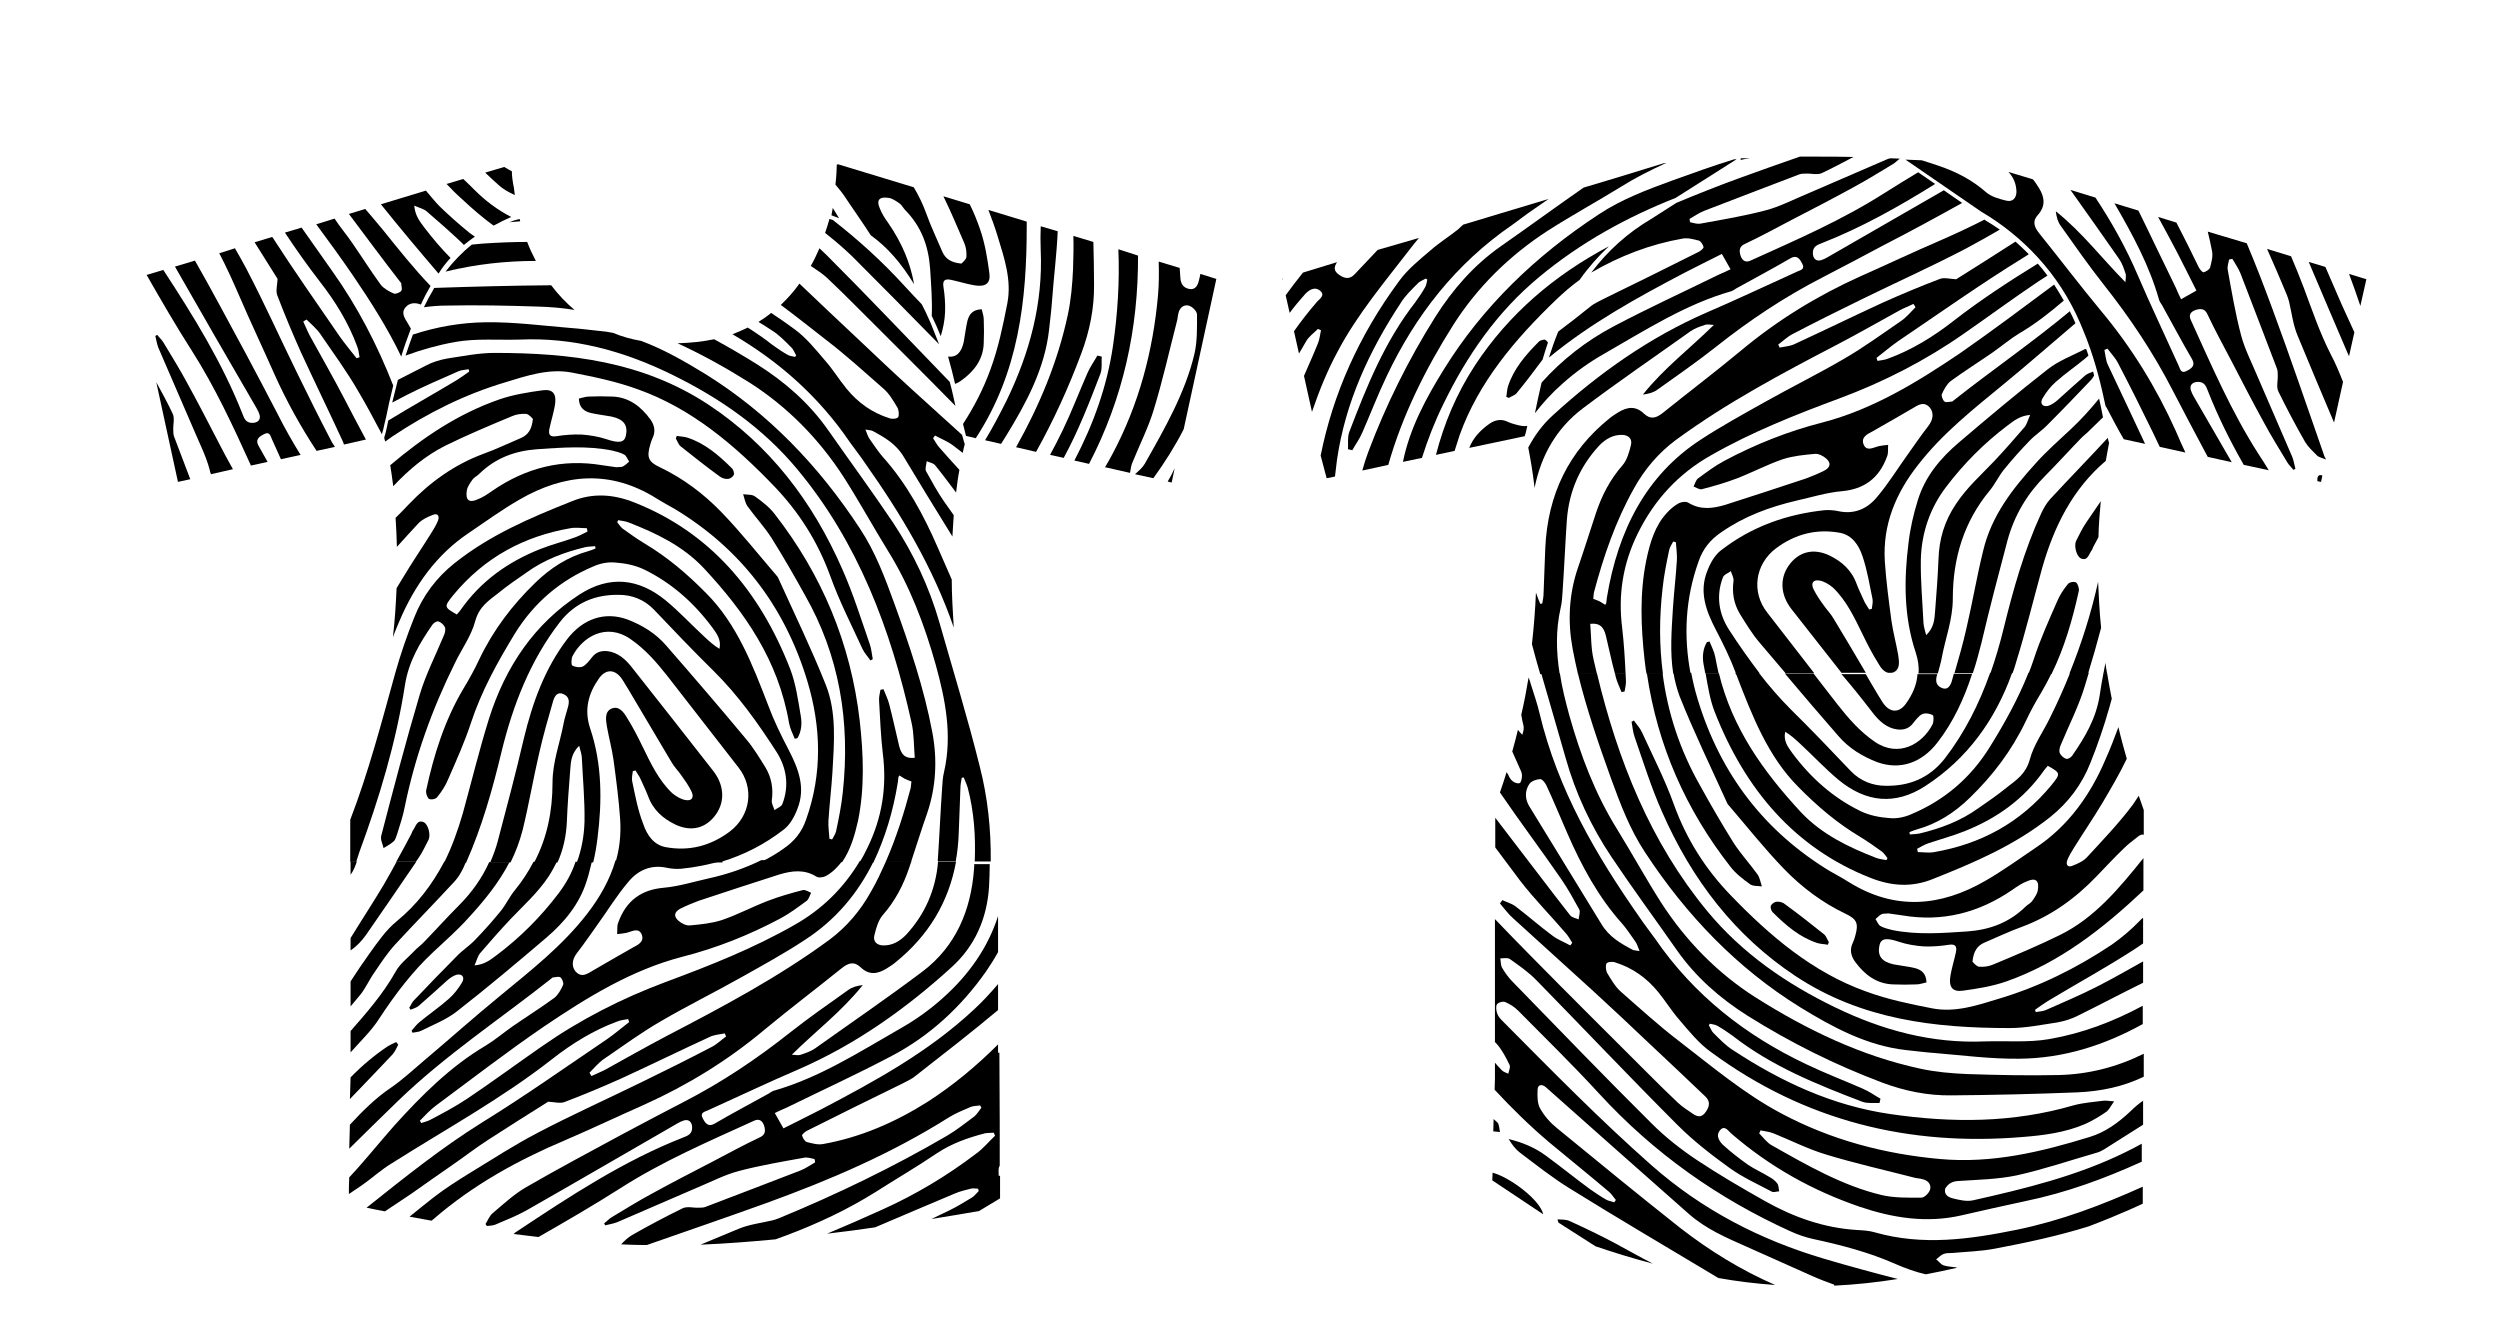 <?xml version="1.0" encoding="utf-8"?>
<!-- Generator: Adobe Illustrator 25.3.0, SVG Export Plug-In . SVG Version: 6.00 Build 0)  -->
<svg version="1.1" id="Layer_1" xmlns="http://www.w3.org/2000/svg" xmlns:xlink="http://www.w3.org/1999/xlink" x="0px" y="0px"
	 viewBox="0 0 750.2 400.1" style="enable-background:new 0 0 750.2 400.1;" xml:space="preserve">
<style type="text/css">
	.st0{fill:none;}
</style>
<g>
	<path class="st0" d="M176.4,159.6c-0.1-0.3-0.1-0.7-0.2-1c-1.6,0-3.3-0.2-4.9,0c-13.8,2.4-25.8,8.6-35.2,20.1
		c-2.8,3.4-2.8,3.6,1.1,5.8c0.4-0.5,0.7-0.8,1-1.2c6.2-8.9,14.4-14.7,23.9-18.4c3.5-1.4,7.2-2.3,10.8-3.6
		C174,160.9,175.2,160.2,176.4,159.6z"/>
	<path class="st0" d="M564.2,277.9c1.1,0.6,2.3,1,3.6,1.2c7.5,1.5,15,1,22.5,0.4c6.7-0.5,12.5-2.6,17.5-7.5c0.6-0.6,1.4-0.9,1.9-1.6
		c0.7-1,1.5-2,1.7-3.2c0.5-2.9-0.6-3.8-3.1-2.8c-1.6,0.7-3,1.6-4.5,2.6c-10.1,7-21.1,9.7-33,7.7c-1.5-0.2-2.9-0.4-4.2-0.6
		c-0.8,0-1.5-0.1-2,0.2c-0.7,0.4-1.4,1-2,1.5C563.2,276.5,563.5,277.5,564.2,277.9z"/>
	<path class="st0" d="M187.4,136.4c-1.1-0.6-2.3-1-3.6-1.2c-7.5-1.5-15-1-22.5-0.4c-6.7,0.5-12.5,2.6-17.5,7.5
		c-0.6,0.6-1.4,0.9-1.9,1.6c-0.7,1-1.5,2-1.7,3.2c-0.5,2.9,0.6,3.8,3.1,2.8c1.6-0.7,3-1.6,4.5-2.6c10.1-7,21.1-9.7,33-7.7
		c1.5,0.2,2.9,0.4,4.2,0.6c0.8,0,1.5,0.1,2-0.2c0.7-0.4,1.4-1,2-1.5C188.4,137.8,188.1,136.8,187.4,136.4z"/>
	<path class="st0" d="M273.3,236.4c0.2-0.6,0.2-1.2,0.2-1.9c-0.7-0.3-1.4-0.5-2-0.8c-0.6-0.3-1.1-0.7-1.6-1
		c-0.2,0.3-0.3,0.4-0.3,0.5c-0.1,0.6-0.1,1.1-0.2,1.7c-1.4,8.6-3.8,16.5-7.3,23.7c-4.7,9.5-11.5,17.6-20.9,23.8
		c-6.2,4-12.6,7.5-18.9,11.1c-8,4.4-16.1,8.5-24,13.1c-5.9,3.5-11.5,7.5-17.2,11.4c-1.6,1.1-2.9,2.7-4.3,4.1c0.2,0.3,0.4,0.6,0.6,1
		c1.4-0.6,2.8-1.1,4.1-1.9c6.2-3.4,12.4-6.9,18.6-10.2c16.7-8.7,33.3-17.5,48.7-28.8c5.2-3.8,9.3-8.7,12.5-14.5c1.7-3,3.1-6,4.5-9.1
		C268.9,251.4,271.3,244,273.3,236.4z"/>
	<path class="st0" d="M153.3,275.8c-3.1,3.3-6.2,6.7-9.1,10.2c-0.7,0.8-1,2.1-1.7,3.7c3.1-0.3,4.9-1.8,6.8-3.2
		c6.9-5.2,13-11.4,18.4-18.4c2.2-2.9,4-6.2,5.3-9.6c1.4-3.9,2.2-8,2.3-12.3c0.1-6.3-0.5-12.7-0.8-19c-0.1-1-0.4-2.1-0.8-3.7
		c-2.4,2.5-2.5,5-2.7,7.4c-0.4,5.1-0.8,10.3-1,15.4c-0.2,4.4-1.1,8.4-2.8,12.2c-0.7,1.5-1.5,2.9-2.4,4.3
		C161.5,267.9,157.2,271.7,153.3,275.8z"/>
	<path class="st0" d="M580.3,255.6c13.8-2.4,25.8-8.6,35.2-20.1c2.8-3.4,2.8-3.6-1.1-5.8c-0.4,0.5-0.7,0.8-1,1.2
		c-6.2,8.9-14.4,14.7-23.9,18.4c-3.5,1.4-7.2,2.3-10.8,3.6c-1.2,0.4-2.4,1.1-3.6,1.7c0.1,0.3,0.1,0.7,0.2,1
		C577.1,255.7,578.8,255.9,580.3,255.6z"/>
	<path class="st0" d="M489.8,285c0.5,0.3,1.1,0.2,2.1,0.4c-0.6-1.3-0.9-2.2-1.3-2.9c-1.2-1.8-2.4-3.7-3.9-5.3
		c-7.1-7.9-12.2-17.3-16.5-27.2c-2.1-4.8-4.1-9.6-6.3-14.4c-0.4-0.8-1.3-1.9-1.9-1.8c-1.1,0.1-2.6,0.6-3.2,1.5
		c-1.4,2.1-1.3,4.5,0.1,6.8c7.2,11.7,14.4,23.4,21.5,35.1C482.8,281.1,486.3,283,489.8,285z"/>
	<path class="st0" d="M478.3,177.9c-0.2,0.6-0.2,1.2-0.2,1.9c0.7,0.3,1.4,0.5,2,0.8c0.6,0.3,1.1,0.7,1.6,1c0.2-0.3,0.3-0.4,0.3-0.5
		c0.1-0.6,0.1-1.1,0.2-1.7c3.4-20.1,11.7-36.7,28.2-47.4c6.2-4,12.6-7.5,18.9-11.1c8-4.4,16.1-8.5,24-13.1
		c5.9-3.5,11.5-7.5,17.2-11.4c1.6-1.1,2.9-2.7,4.3-4.1c-0.2-0.3-0.4-0.6-0.6-1c-1.4,0.6-2.8,1.1-4.1,1.9
		c-6.2,3.4-12.4,6.9-18.6,10.2c-16.7,8.7-33.3,17.5-48.7,28.8c-5.2,3.8-9.3,8.7-12.5,14.5C484.8,156.4,481.2,166.9,478.3,177.9z"/>
	<path class="st0" d="M551.6,211.3c3.3,4.2,6.8,8.3,11.2,11.2c7.2,4.9,14.3,0.6,17.3-5.2c0.4-0.8,0.4-2.7,0.1-2.8
		c-0.9-0.5-2.3-0.7-3.2-0.3c-1.1,0.5-1.9,1.7-2.7,2.7c-1.3,1.7-2.8,2.2-4.7,1.9c-3.3-0.4-5.5-2.5-7.5-5.1c-3.1-3.9-6.1-7.8-9.2-11.7
		c-5-6.4-10-12.7-15-19.1c-3.3-4.2-3.6-9.1-0.9-13c3-4.3,7.5-5.5,12.3-3.1c3.7,1.8,6.7,4.4,8.2,8.7c0.6,1.9,1.5,3.7,2.4,5.4
		c0.3,0.7,0.8,1.4,1.3,2.1c0.3-0.1,0.5-0.1,0.8-0.2c0.1-1,0.4-2,0.2-3c-0.9-4.3-1.6-8.7-3-12.8c-1.1-3.3-3.1-6.3-6.7-7
		c-7-1.3-13.4,0.3-19.2,4.6c-6.4,4.8-7.5,13.2-2.7,19.3c4.7,6.1,9.4,12.1,14.1,18.2C546.8,205.2,549.2,208.3,551.6,211.3z"/>
	<path class="st0" d="M580.7,183.3c0.4-5.1,0.8-10.3,1-15.4c0.3-6.1,1.9-11.4,5.2-16.5c3.3-5,7.5-8.8,11.5-12.9
		c3.1-3.3,6.2-6.7,9.1-10.2c0.7-0.8,1-2.1,1.7-3.7c-3.1,0.3-4.9,1.8-6.8,3.2c-6.9,5.2-13,11.4-18.4,18.4c-4.8,6.3-7.4,13.7-7.6,21.9
		c-0.1,6.3,0.5,12.7,0.8,19c0.1,1,0.4,2.1,0.8,3.7C580.4,188.3,580.5,185.7,580.7,183.3z"/>
	<path class="st0" d="M199.5,254.3c7,1.3,13.4-0.3,19.2-4.6c6.4-4.8,7.5-13.2,2.7-19.3c-7.1-9.1-14.2-18.3-21.3-27.4
		c-3.3-4.2-6.8-8.3-11.2-11.2c-7.2-4.9-14.3-0.6-17.3,5.2c-0.4,0.8-0.4,2.7-0.1,2.8c0.9,0.5,2.3,0.7,3.2,0.3
		c1.1-0.5,1.9-1.7,2.7-2.7c1.3-1.7,2.8-2.2,4.7-1.9c3.3,0.4,5.5,2.5,7.5,5.1c8,10.3,16.1,20.5,24.2,30.8c3.3,4.2,3.6,9.1,0.9,13
		c-3,4.3-7.5,5.5-12.3,3.1c-3.7-1.8-6.7-4.4-8.2-8.7c-0.6-1.9-1.5-3.7-2.4-5.4c-0.3-0.7-0.8-1.4-1.3-2.1c-0.3,0.1-0.5,0.1-0.8,0.2
		c-0.1,1-0.4,2-0.2,3c0.9,4.3,1.6,8.7,3,12.8C193.8,250.5,195.8,253.6,199.5,254.3z"/>
	<path class="st0" d="M576.8,353.8c-0.7-0.2-1.5-0.2-2.2-0.4c-8.9-2.3-17.9-4.4-26.7-7c-5.3-1.6-10.4-4.2-15.6-6.3
		c-1.2-0.5-2.6-0.6-3.9-0.9c-0.1,0.3-0.3,0.6-0.4,0.9c1.3,1.2,2.4,2.8,3.8,3.6c10.6,6,21.1,12.1,32.9,14.9c3.8,0.9,7.9,0.8,11.9,0.8
		c0.9,0,2.4-1.5,2.7-2.5C579.6,355.3,578.4,354.1,576.8,353.8z"/>
	<path d="M160.8,78.3c-1-1.9-1.9-3.8-2.6-5.7c-4.4,0-8.9,0.2-13.4,0.5c-1.1,0.1-2.1,0.2-3.2,0.3c-2.9,2.3-5.5,5-7.9,8.1
		C142.7,79.3,151.7,78.3,160.8,78.3z"/>
	<path d="M155.9,65.7l-1.8,0.5c-0.4,0.2-0.9,0.4-1.3,0.5c1.1-0.1,2.2-0.2,3.3-0.3C156.1,66.2,156,66,155.9,65.7z"/>
	<path d="M285,114.6C272.7,101.9,260.5,89,248,76.5c-0.7-0.7-1.4-1.3-2.1-2c-0.8,1.8-1.6,3.6-2.6,5.3c0.1,0.1,0.2,0.1,0.3,0.2
		c1.6,1.1,3.2,2.1,4.6,3.4c3.1,2.9,6.1,5.9,9.1,8.9c9.8,9.8,19.7,19.6,29.4,29.5C286.2,119.6,285.7,117.1,285,114.6z"/>
	<path d="M285.6,173.9c-1.4-3.2-2.8-6.4-4.2-9.6c-4.3-9.9-9.4-19.3-16.5-27.2c-1.4-1.6-2.6-3.5-3.9-5.3c-0.5-0.7-0.8-1.6-1.3-2.9
		c1.1,0.2,1.7,0.2,2.1,0.4c3.6,1.9,7.1,3.9,9.4,7.8c4.8,8,9.7,16,14.6,23.9c0.1-2.3,0.3-4.4,0.4-6.4c-1-1.4-1.9-2.7-2.9-4.1
		c-2-2.9-3.7-6-5.4-9.1c-0.4-0.7,0.1-2,0.2-3c0.8,0.4,1.9,0.5,2.5,1.2c2.2,2.7,4.2,5.4,6.3,8.2c0.3-2.5,0.6-4.8,1-6.8
		c-2.1-2.3-4.1-4.5-6.1-6.8c-0.7-0.8-1.2-1.8-1.8-2.7c0.2-0.3,0.4-0.6,0.6-0.8c1.8,1,3.7,1.7,5.3,2.9c1,0.8,2,1.5,3,2.3
		c0.2-1,0.4-1.9,0.6-2.6c-0.1-0.2-0.1-0.5-0.2-0.7c0-0.1-0.1-0.2-0.1-0.3c-0.2-0.6-0.3-1.2-0.5-1.8c-5-4.5-10-9.1-15-13.6
		c-5.7-5.2-11.4-10.6-17-15.9c-5.5-5.2-11.1-10.4-16.6-15.7c-0.1-0.1-0.1-0.1-0.2-0.2c-1.7,2.4-3.6,4.5-5.6,6.4
		c4.6,3.4,9.1,7,13.6,10.5c6,4.6,11.6,9.7,17.3,14.7c1.7,1.5,2.9,3.6,4.1,5.6c0.4,0.7,0.6,2.3,0.2,2.9c-0.4,0.5-1.8,0.6-2.6,0.3
		c-5.1-1.6-9.4-4.6-12.9-8.9c-2.2-2.7-4.1-5.8-6.4-8.4c-2.9-3.4-5.8-7-9.3-9.5c-2.3-1.7-4.6-3.3-6.9-4.8c-1.2,1-2.5,1.9-3.8,2.7
		c1.4,0.8,2.7,1.7,4.1,2.6c2.1,1.3,3.9,3.2,5.7,5c0.7,0.6,1,1.6,1.5,2.4c-0.1,0.2-0.2,0.4-0.3,0.5c-0.7-0.2-1.5-0.2-2.2-0.6
		c-1.6-0.9-3.1-1.9-4.6-3c-2.4-1.9-4.9-3.6-7.4-5.2c-1.5,0.7-3,1.4-4.6,2c13.7,8,25.8,18.5,35.3,32.5c1.5,2.1,3.1,4.1,4.5,6.2
		c10.8,15.3,20.4,31.3,26.6,49.3C285.9,183.3,285.6,178.5,285.6,173.9z"/>
	<path d="M161.5,92c3.6,0.1,7.3,0.4,10.9,1c-2.5-2.1-4.9-4.6-7-7.4c-11.7,0.1-23.4,0.4-35.1,0.8c-0.1,0.1-0.2,0.3-0.2,0.4
		c-1,1.7-2,3.5-2.9,5.4c2.2-0.3,4.5-0.5,6.8-0.5C143.1,91.5,152.3,91.7,161.5,92z"/>
	<path d="M279.3,97c-0.2-0.4-0.3-0.7-0.5-1.1c-0.7-1.6-1.4-3.1-2.2-4.6c-1.6-1.7-3.3-3.4-4.9-5.2c-6.8-7.5-14.1-14.1-21.8-20.1
		l-1-0.3c-0.4,1.4-0.8,2.8-1.3,4.2c2.8,2.2,5.5,4.5,8,6.9c8.8,8.8,17.5,17.6,26.2,26.5C281,101.3,280.2,99.2,279.3,97z"/>
	<path d="M216.8,258.5c6.5-2,12.6-5.1,18.3-9.5c1.9-1.4,3.3-3.9,4.2-6.3c2.5-6.3,0.3-12-2.6-17.6c-2.3-4.4-4.5-8.9-6.2-13.5
		c-4.7-12.2-9.4-24.4-18.6-33.6c-5.6-5.7-11.6-10.8-18.3-14.8c-2.3-1.4-4.6-3-6.8-4.6c-0.6-0.5-1.1-1.3-1.6-1.9
		c0.1-0.2,0.2-0.4,0.3-0.6c1.1,0.2,2.2,0.3,3.2,0.7c8.2,3.2,16.2,7,22.5,13.7c12.2,13.1,22.4,27.6,25.6,46.6
		c0.3,1.6,1.1,3.1,1.7,4.6c0.3-0.1,0.5-0.1,0.8-0.2c1.2-2,1.4-4.4,1-6.6c-0.8-4.8-1.5-9.8-3.2-14.2c-9.2-23.6-24.2-41-46.7-49.9
		c-6.3-2.5-12.5-3-19-0.3c-12.3,4.9-24.3,10-35,18.5c-5.4,4.3-9.5,9.7-12.1,16.3c-2.2,5.5-4.1,11-5.7,16.7c-4.1,14.8-8,29.7-13.5,44
		l0,12.6h1.8c0.3-0.9,0.6-1.9,0.9-2.8c6-16.3,11-32.8,13.7-50.1c1.1-7.2,4.5-12.8,8.3-18.3c0.4-0.5,1.3-1.1,1.8-0.9
		c0.7,0.2,1.6,1,1.9,1.7c0.3,0.8,0,1.9-0.4,2.7c-2.4,5.8-5.3,11.4-7.1,17.4c-4.2,14.1-7.9,28.3-11.6,42.5c-0.3,1.1,0.4,2.4,0.7,3.7
		c1-0.6,2.1-1.2,3-2c0.6-0.5,0.8-1.5,1.1-2.3c0.8-2.6,1.7-5.2,2.2-7.8c3.1-15.3,8.3-29.7,15.1-43.4c2-4.2,4.9-8.1,6.1-12.6
		c1.2-4.4,4.1-6.2,6.9-8.4c2.7-2.2,5.6-4.2,8.5-6.2c5.4-3.9,11.4-6.1,17.6-7.6c1-0.2,2-0.2,3-0.3c0,0.2,0.1,0.4,0.1,0.7
		c-0.7,0.3-1.5,0.6-2.2,0.8c-6.1,1.7-11.3,5-16,9.6c-6.8,6.6-12.5,14.1-16.7,22.9c-1.4,3-3,5.9-4.7,8.7c-5.6,9.4-8.9,19.8-11.2,30.5
		c-0.2,0.8,0.3,2.2,0.8,2.6c0.6,0.4,2.1,0.1,2.5-0.5c1.3-1.6,2.5-3.4,3.3-5.4c2.4-5.5,4.9-11,6.8-16.8c3.2-9.7,8-18.3,13.1-26.7
		c5.9-9.6,13.9-16.2,23.6-20.3c2-0.9,4.3-1.4,6.5-1.2c3,0.2,6.1,0.8,8.8,2.1c8.2,4,15,10,20.6,17.6c1.2,1.7,2.6,3.5,2,6.2
		c-1.7-1-3.1-2.3-4.5-3.6c-3.9-3.6-7.5-7.5-11.6-10.9c-8.2-6.7-16.9-7.6-25.9-1.8c-13.4,8.7-22.2,21.5-27.2,37.4
		c-2.9,9.3-5.2,18.8-7.8,28.2c-1.5,5.2-3.3,10.2-5.6,14.8h6.6c4.7-10.6,7.9-21.9,10.6-33.2c3.5-14.3,8.7-27.5,17.5-38.9
		c4.7-6,10.8-8.3,17.7-8.2c3.9,0,7.6,1.4,10.5,4.4c5.9,6.2,11.8,12.4,17.9,18.4c7.3,7.2,13.3,15.6,18.9,24.3
		c3,4.7,3.9,10.1,1.8,15.6c-0.3,0.9-1.6,1.3-2.4,1.9c-0.3-1-0.9-2-0.8-2.9c0.5-3.6-0.1-6.9-1.9-9.9c-1.8-2.9-3.6-5.9-5.8-8.5
		c-7.9-9.5-15.9-18.8-24-28.1c-3.2-3.7-7.2-6.1-11.6-7.8c-6.9-2.5-13.4-0.2-18.1,5.9c-6.7,8.8-10.4,19-13,29.8
		c-2.4,10.3-5.1,20.5-7.8,30.7c-0.6,2.3-1.4,4.4-2.3,6.5h6.1c1.5-3,2.7-6.2,3.6-9.6c1.9-7.7,3.2-15.5,5-23.2
		c1.2-5.3,2.7-10.5,4.2-15.7c0.5-1.6,1.4-2.8,3.1-2c1.8,0.8,1.8,2.3,1.3,4c-0.4,1.6-1,3.2-1.3,4.9c-1.1,5.9-3.3,11.4-3.3,17.7
		c0,8.7-1.7,16.7-5.5,23.9h7c1.7-3.8,2.6-7.8,2.8-12.2c0.2-5.1,0.6-10.3,1-15.4c0.2-2.4,0.2-5,2.7-7.4c0.4,1.6,0.8,2.7,0.8,3.7
		c0.3,6.3,0.9,12.7,0.8,19c-0.1,4.3-0.9,8.5-2.3,12.3h4.9c0.6-2.4,1-4.9,1.3-7.3c1.4-11.1,1.4-22.2-2.2-32.9
		c-1.9-5.7-0.5-10.6,2.7-15.1c2.2-3,5-2.6,7,0.5c0.5,0.9,1.1,1.7,1.6,2.6c4.4,7.4,8.7,14.7,13.1,22.1c0.8,1.4,2,2.6,2.9,3.9
		c1.1,1.5,2.2,3.1,3,4.7c1,1.9,0.3,3.1-1.6,2.8c-1.4-0.2-2.9-1.1-4.1-2.1c-4.1-3.9-6.5-9.1-9-14.2c-1.4-2.9-2.9-5.8-4.6-8.5
		c-1-1.7-2.4-3.5-4.5-2.7c-2.2,0.9-1.8,3.3-1.5,5.3c0.6,3.4,1.5,6.7,2,10.1c0.8,6,1.6,11.9,2,17.9c0.3,4.6-0.2,8.9-1.4,12.9H216.8z
		 M162,164.8c-9.5,3.8-17.7,9.5-23.9,18.4c-0.3,0.4-0.6,0.7-1,1.2c-3.9-2.2-3.9-2.3-1.1-5.8c9.5-11.5,21.4-17.7,35.2-20.1
		c1.6-0.3,3.3,0,4.9,0c0.1,0.3,0.1,0.7,0.2,1c-1.2,0.6-2.3,1.2-3.6,1.7C169.2,162.5,165.5,163.4,162,164.8z M189.7,234.4
		c-0.2-0.9,0.1-2,0.2-3c0.3-0.1,0.5-0.1,0.8-0.2c0.4,0.7,0.9,1.4,1.3,2.1c0.8,1.8,1.7,3.6,2.4,5.4c1.5,4.3,4.5,6.9,8.2,8.7
		c4.8,2.3,9.3,1.2,12.3-3.1c2.7-3.9,2.4-8.8-0.9-13c-8-10.3-16.1-20.5-24.2-30.8c-2-2.6-4.3-4.7-7.5-5.1c-1.9-0.2-3.5,0.3-4.7,1.9
		c-0.8,1-1.7,2.2-2.7,2.7c-0.9,0.4-2.3,0.2-3.2-0.3c-0.3-0.2-0.3-2.1,0.1-2.8c3-5.8,10.1-10.1,17.3-5.2c4.4,3,7.9,7,11.2,11.2
		c7.1,9.1,14.2,18.3,21.3,27.4c4.8,6.1,3.7,14.5-2.7,19.3c-5.8,4.3-12.2,5.9-19.2,4.6c-3.6-0.7-5.6-3.7-6.7-7
		C191.4,243.1,190.6,238.7,189.7,234.4z"/>
	<path d="M257.5,246.2c2-9.9,1.6-19.8,0.5-29.8c-2.7-23.5-11.5-44.1-25.5-62.1c-1.6-2.1-3.8-3.8-5.9-5.3c-0.9-0.7-2.4-0.5-3.6-0.7
		c0.4,1.2,0.6,2.6,1.3,3.6c2.3,3.2,5,6.1,7.2,9.5c3.5,5.6,6.8,11.3,10,17.1c10.4,18.2,13.7,38.1,11.4,59.3c-0.4,3.9-1.2,7.8-2,11.6
		c-0.2,0.9-0.8,1.7-1.2,2.5c-0.3-0.1-0.5-0.1-0.8-0.2c-0.1-1.8-0.4-3.6-0.3-5.4c0.3-4.9,0.9-9.8,1.2-14.6c0.5-8.8,1.3-17.9-2-26.2
		c-4.3-10.8-9.4-21.3-14.2-31.9c-0.1-0.3-0.3-0.6-0.5-0.8c-5.5-6.4-10.8-13.1-16.6-19.1c-5.4-5.6-11.6-10.2-18.5-13.5
		c-3.4-1.6-4-2.9-2.9-6.7c0.2-0.7,0.4-1.4,0.7-2c1-2,0.6-3.9-0.6-5.6c-2.9-4-6.5-6.7-11.4-6.9c-2.4-0.1-4.7-0.1-7.1,0
		c-1,0-2,0.4-3,0.6c0.1,2.8,1.6,3.8,3.5,4.3c2.1,0.5,4.2,0.7,6.3,1.1c3.7,0.8,5,2.6,4.3,5.8c-0.5,2.1-2.2,2.2-5.8,1
		c-2.4-0.8-4.9-1.2-7.4-1.4c-2.6-0.1-5.2,0.1-7.7,0.5c-2,0.3-2.4-0.6-2-2.4c0.5-2.3,1.2-4.5,1.6-6.8c0.6-3.4-0.5-5-3.6-4.6
		c-4.4,0.6-8.9,1.3-13.2,2.8c-12.3,4.3-22.8,11.4-32.6,19.7c0.3,1.8,0.6,4,0.9,6.3c4.6-4.9,9.7-9.2,15.7-12.2
		c6.5-3.2,13.2-6,19.9-8.8c1.3-0.6,2.9-0.8,4.3-0.7c0.8,0.1,1.6,1.1,2,1.5c-0.3,3.2-1.5,4.8-3.5,5.7c-3.8,1.6-7.5,3.4-11.4,4.8
		c-8.6,3.2-15.9,8.4-22.4,15.2c-1.3,1.4-2.6,2.7-3.9,4c0.2,2.7,0.3,5.6,0.4,8.7c2.1-2.4,4.3-4.7,6.4-7c1.1-1.2,2.8-2,4.4-2.6
		c1.4-0.6,2.1,0.3,1.5,1.8c-0.5,1.2-1.2,2.4-1.9,3.5c-2.8,4.5-5.8,8.9-8.5,13.4c-0.7,1.1-1.3,2.2-2,3.3c-0.2,4.6-0.5,9.6-1.1,14.7
		c0.6-1.6,1.2-3.1,1.9-4.7c4.6-10.9,11.3-20.2,20.9-26.6c5-3.4,10-7,15.2-10c13.5-7.8,27.2-9,41-0.4c1.9,1.2,3.8,2.2,5.7,3.3
		c19.3,11.7,32.8,28.8,39.7,51.7c4.1,13.7,4.5,27.6-0.4,41.4c-1.3,3.8-3.5,6.5-6.7,8.7c-2.2,1.6-4.5,2.9-6.9,4.1h24.4
		C255.3,254.9,256.5,250.6,257.5,246.2z M186.9,140c-0.5,0.2-1.2,0.1-2,0.2c-1.2-0.2-2.7-0.4-4.2-0.6c-11.9-2-22.8,0.7-33,7.7
		c-1.4,1-2.9,2-4.5,2.6c-2.5,1.1-3.6,0.1-3.1-2.8c0.2-1.1,1-2.2,1.7-3.2c0.5-0.7,1.3-1,1.9-1.6c5-4.9,10.8-7,17.5-7.5
		c7.5-0.5,15-1.1,22.5,0.4c1.2,0.3,2.5,0.6,3.6,1.2c0.7,0.4,1,1.4,1.5,2.1C188.3,139,187.6,139.6,186.9,140z"/>
	<path d="M287.7,249.9c0.2-4.4,0.3-8.8,0.5-13.3c0-1.1,0.2-2.1,0.4-3.2c0.2,0,0.4-0.1,0.6-0.1c0.4,1,0.9,2.1,1.2,3.1
		c1.9,7.2,2.4,14.6,2.1,22.1h4.8c0.1-9.6-0.9-19.2-3.3-28.5c-3.6-14.5-8-28.8-12.1-43.2c-3.1-10.8-7.8-20.7-13.8-29.8
		c-6.3-9.4-13-18.5-19.5-27.8c-5.8-8.3-13.1-14.6-21.3-19.8c-4.3-2.7-8.6-5.2-13-7.6c-3.4,0.7-7,1.1-10.8,1.2h-0.2
		c7.4,3.4,14.6,7.4,21.6,11.8c11.3,7.2,20.8,16.8,28.3,28.4c4.6,7.2,8.7,14.7,13.2,22c6.6,10.6,11,22.2,14.4,34.3
		c2.9,10.5,5,21.1,2.5,32.1c-0.4,1.6-0.5,3.3-0.6,5c-0.5,7.2-0.8,14.5-1.3,21.7c0,0,0,0,0,0.1h5.4
		C287.3,255.8,287.6,252.9,287.7,249.9z"/>
	<path d="M269.4,234.9c0.1-0.6,0.1-1.1,0.2-1.7c0-0.1,0.2-0.3,0.3-0.5c0.5,0.3,1.1,0.7,1.6,1c0.6,0.3,1.2,0.5,2,0.8
		c-0.1,0.6-0.1,1.3-0.2,1.9c-2,7.6-4.4,15.1-7.5,22.2h7.6c1.6-4.8,3.1-9.7,4.8-14.5c2.7-7.9,3.1-16.1,1.6-24.2
		c-2.5-13.4-6.9-26.3-11.5-39c-2.8-7.7-5.7-15.4-10.2-22.2c-12.5-19.1-27.8-34.9-46.5-46.5c-6.2-3.8-12.5-7.4-19.2-9.9
		c-2.9-0.5-5.8-1.3-8.4-2.4c-1.4-0.3-2.8-0.5-4.2-0.6c-2.9-0.3-5.9-0.7-8.8-0.9c-8.4-0.7-16.8-1.8-25.2-1.7
		c-7.6,0.1-14.9,1.4-21.9,3.7c-0.8,2.1-1.5,4.2-2.2,6.3c4.9-1.8,9.9-3.2,15-4.1c6.3-1.1,12.8-0.5,19.3-0.7
		c15.9-0.7,30.8,3.3,45.2,10.3c14.4,7,27.6,16,38.2,28.8c18,21.7,27.9,47.7,34.1,75.7c0.8,3.4,0.7,7.1,1,10.7
		c-2.8,0.3-4-0.8-4.7-3.6c-1-4.2-1.9-8.4-3-12.6c-0.4-1.5-1.1-2.9-1.7-4.4c-0.3,0.1-0.6,0.1-0.9,0.2c-0.2,1.1-0.5,2.3-0.4,3.4
		c0.3,5.2,0.5,10.5,1.1,15.6c1.3,10.1-0.2,19.4-4.6,28.4c-0.7,1.5-1.5,3-2.4,4.4h4.2C265.6,251.4,268,243.5,269.4,234.9z"/>
	<path d="M119.4,114c-0.6,2.4-1.2,4.7-1.7,6.8c1.5-0.8,3-1.6,4.4-2.3c5.1-2.6,10.3-4.8,15.5-7.1c0.9-0.4,2-0.4,3-0.6
		c0.1,0.2,0.2,0.5,0.2,0.7c-1.3,0.9-2.5,1.8-3.8,2.6c-6.8,4.1-13.8,8-20.5,12.1l-0.4,2c-0.2,1.1-0.5,2.1-0.8,3.1
		c0,0.2,0.1,0.6,0.3,1.2c0.7-0.5,1.4-1,2.1-1.5c10.6-7.1,21.9-12.7,34-16.3c6.5-2,13.1-4.2,19.9-2.9c6.7,1.3,13.5,2.7,20,5.1
		c15.9,5.7,28.8,16.6,40.7,29c7.4,7.7,13.1,16.6,16.9,27.1c2.7,7.5,6.3,14.5,9.6,21.7c0.6,1.3,1.6,2.3,2.4,3.5
		c0.2-0.1,0.5-0.3,0.7-0.4c-0.3-1.5-0.4-3.1-0.9-4.5c-2.6-7.5-5-15.2-8.2-22.4c-9-20.6-22-37.4-40.1-49.4
		c-19.8-13.1-41.8-15.6-64.3-15.6c-4.8,0-9.6,1-14.3,1.7c-2.2,0.4-4.4,1.1-6.3,2.1C125.1,111.1,122.3,112.5,119.4,114z"/>
	<path d="M125.5,257.6c1.2-1.7,2.1-3.7,3.1-5.6c0.7-1.5-0.1-4.7-1.5-5.3c-2-0.8-2.3,1.3-3.2,2.5c-0.2,0.3-0.3,0.6-0.4,0.9
		c-1.5,2.8-3,5.7-4.6,8.5h5.9C125.1,258.2,125.3,257.9,125.5,257.6z"/>
	<path d="M218.6,143.7c0.6-0.1,1.4-0.7,1.6-1.2c0.2-0.4-0.1-1.5-0.5-1.9c-4-4-8.2-7.6-13.5-9.3c-1-0.3-2.1-0.3-3.1-0.5
		c-0.1,0.3-0.2,0.5-0.3,0.8c0.5,0.8,0.8,1.8,1.4,2.3c3.9,3.1,7.8,6.2,11.8,9.1C216.8,143.6,217.8,143.8,218.6,143.7z"/>
	<path d="M514.7,197.1c-0.3-1.6-1.1-3.1-1.7-4.6c-0.3,0.1-0.5,0.1-0.8,0.2c-1.2,2-1.4,4.4-1,6.6c0.2,0.9,0.3,1.8,0.5,2.7h4
		C515.4,200.5,515,198.8,514.7,197.1z"/>
	<path d="M615.7,202.1c3.8-7.8,6.2-16.1,8.1-24.7c0.2-0.8-0.3-2.2-0.8-2.6c-0.6-0.4-2.1-0.1-2.5,0.5c-1.3,1.6-2.5,3.4-3.3,5.4
		c-2.4,5.5-4.9,11-6.8,16.8c-0.5,1.6-1.1,3.1-1.7,4.7H615.7z"/>
	<path d="M631.8,198.9c-0.2,1.1-0.4,2.1-0.6,3.2h1.1C632.1,201,631.9,199.9,631.8,198.9z"/>
	<path d="M594.6,192.9c2.4-10.3,5.1-20.5,7.8-30.7c2.1-7.7,6-14.1,11.4-19.5c3.5-3.5,6.9-7.3,10.4-10.9c1-1.1,2.2-1.9,3.2-3
		c1.2-1.2,2.5-2.4,3.7-3.6l-0.1-0.3c-0.3-1.7-0.7-3.4-1.1-5.3c-2.6,3.2-5.4,6.3-8.4,9.1c-3.6,3.4-7.3,6.6-10.6,10.3
		c-6.9,7.6-13.3,15.7-15.8,26.3c-1.9,7.7-3.2,15.5-5,23.2c-1,4.5-2.3,9-3.6,13.5h5.5C593,199.1,593.8,196,594.6,192.9z"/>
	<path d="M468,202.1c-1-6.4-1.2-12.9,0.3-19.6c0.4-1.6,0.5-3.3,0.6-5c0.5-7.2,0.8-14.5,1.3-21.7c0.7-8.6,4-15.9,9.6-22
		c2-2.1,4.3-3.4,7.1-3.3c1.8,0.1,3,1.2,2.5,3.1c-0.5,2.1-1.2,4.5-2.5,6c-3.7,4.2-6.2,9-8,14.4c-1.8,5.4-3.5,10.9-5.4,16.4
		c-2.7,7.9-3.1,16.1-1.6,24.2c0.5,2.6,1,5.1,1.6,7.6h5.7c-0.3-1.4-0.7-2.9-1-4.3c-0.8-3.4-0.7-7.1-1-10.7c2.8-0.3,4,0.8,4.7,3.6
		c0.9,3.8,1.7,7.6,2.7,11.3h3.2c-0.2-4.5-0.5-9.1-1-13.5c-1.3-10.1,0.2-19.4,4.6-28.4c5.1-10.4,12.4-18.1,21.9-23.5
		c12.4-7.1,25.6-12.3,38.8-17.2c13.1-4.9,25.5-11.2,37.1-19.3c7.5-5.2,14.8-10.6,22.4-15.7c0.9-0.6,1.9-1.2,2.8-1.8
		c-0.9-1.2-1.9-2.5-2.9-3.6c-8.6,5.3-17.2,10.9-25.3,17.2c-6,4.7-12.5,8.7-19.6,11.3c-1,0.4-2.1,0.5-3.2,0.7
		c-0.1-0.3-0.2-0.6-0.3-0.9c2.2-1.7,4.3-3.5,6.6-5.1c12.4-8.4,24.7-17.1,37.5-25c0.5-0.3,1.1-0.7,1.6-1c-1.3-1.3-2.6-2.6-4-3.8
		c0,0,0,0,0,0c-6,3.9-12.1,7.7-17.8,11.3c-1.9-0.1-3.6-0.6-4.9-0.1c-5.8,2.2-11.5,4.6-17.1,7.1c-8.9,4.1-17.7,8.4-26.6,12.5
		c-1.3,0.6-2.9,0.7-4.4,1c-0.1-0.3-0.2-0.6-0.4-0.9c1.5-1.1,2.8-2.4,4.4-3.2c6.9-3.6,13.9-7.1,20.9-10.5
		c10.4-5.1,20.9-9.8,31.2-15.2c3.4-1.8,6.7-3.7,10-5.6c-1.3-0.9-2.7-1.8-4.2-2.7c-0.1,0-0.1-0.1-0.1-0.1l-0.3-0.2
		c-4.5,2.3-9,4.4-13.6,6.4c-7.9,3.4-15.7,7.1-23.6,10.6c-12.9,5.8-25,13.2-36.1,22.5c-7.6,6.3-15.4,12.2-23.1,18.4
		c-2.1,1.7-3.8,2.2-5.8,0.3c-2.5-2.4-5.1-2-7.8-0.3c-0.9,0.6-1.8,1.1-2.6,1.8c-12,9.7-18.5,22.6-19.2,39c-0.2,4.4-0.3,8.8-0.5,13.3
		c0,1.1-0.2,2.1-0.4,3.2c-0.2,0-0.4,0.1-0.6,0.1c-0.4-1-0.9-2.1-1.2-3.1c0-0.1,0-0.1-0.1-0.2c-0.2,4.9-0.6,10-1.2,15.4
		c0.8,3,1.6,6,2.5,9H468z M490.3,146.6c3.2-5.8,7.4-10.7,12.5-14.5c15.4-11.3,32-20.1,48.7-28.8c6.3-3.3,12.4-6.8,18.6-10.2
		c1.3-0.7,2.7-1.2,4.1-1.9c0.2,0.3,0.4,0.6,0.6,1c-1.4,1.4-2.7,3-4.3,4.1c-5.7,3.9-11.3,8-17.2,11.4c-7.9,4.6-16,8.6-24,13.1
		c-6.4,3.6-12.8,7.1-18.9,11.1c-16.5,10.7-24.9,27.4-28.2,47.4c-0.1,0.6-0.1,1.1-0.2,1.7c0,0.1-0.2,0.3-0.3,0.5
		c-0.5-0.3-1.1-0.7-1.6-1c-0.6-0.3-1.2-0.5-2-0.8c0.1-0.6,0.1-1.3,0.2-1.9C481.2,166.9,484.8,156.4,490.3,146.6z"/>
	<path d="M630.5,188.4c-0.5-4.8-0.7-9.5-0.9-13.8c-2.1,9.5-5,18.6-8.6,27.5h5.6C628,197.5,629.3,193,630.5,188.4z"/>
	<path d="M603.9,202.1c0.4-1.1,0.8-2.2,1.1-3.4c2.9-9.3,5.2-18.8,7.8-28.2c3.6-12.7,9.3-23.9,19.1-32.2c0.4-2.4,0.8-4.2,1-5.4
		c-0.2-0.5-0.3-1-0.4-1.5c-5.7,6.2-11.6,12.2-17.3,18.4c-1.1,1.2-2,2.8-2.7,4.3c-5.1,11.1-8.4,22.9-11.3,34.7
		c-1.1,4.5-2.4,8.9-3.9,13.2H603.9z"/>
	<path d="M522.4,47.5c0,0.2-0.1,0.3-0.1,0.5c0.9-0.2,1.8-0.4,2.8-0.6C524.2,47.5,523.3,47.5,522.4,47.5z"/>
	<path d="M588.8,60.9l-5.5-3.8c-11.6,6.7-23.3,13.4-34.9,20.1c-0.7,0.4-1.3,0.7-2,0.9c-1.5,0.4-2.4-0.6-2.4-2.2
		c0-1.9,1.3-2.4,2.6-2.9c12-4.7,23.2-11,34.1-17.8l-5.1-3.5c-3.3,2-6.6,4-9.9,6.1C552.7,66.1,539,72,525.3,78.2
		c-1.5,0.7-2.5,0-3-1.5c-0.4-1.4-0.5-2.7,1.3-3.5c4.9-2.3,9.6-4.9,14.4-7.4c6-3.1,12-6.2,18-9.5c4.1-2.2,8.1-4.7,12.1-7.1
		c0.7-0.4,1.3-1.1,2-1.6c-1,0-1.9-0.1-2.9-0.1c-0.2,0.1-0.4,0.1-0.7,0.2c-8.1,3.5-16.2,7-24.3,10.5c-4.1,1.7-8.1,3.8-12.3,4.9
		c-6.4,1.7-13,2.8-19.6,4c-1,0.2-2.1-0.2-3.1-0.4c-0.1-0.3-0.2-0.6-0.2-1c1.4-0.8,2.8-1.8,4.3-2.4c9.5-3.7,19.1-7.3,28.7-11
		c0.6-0.2,1.3-0.2,1.9-0.2c1.6-0.1,3.5,0.5,4.9-0.2c3.2-1.5,6.3-3.2,9.4-4.8c-3.9-0.1-7.6-0.1-11.1-0.1h0c-1.6,0-3.3,0-5,0
		c-6.1,2.1-12.2,4.3-18.3,6.5c-6.3,2.3-12.6,4.8-18.8,7.4l-7.5,4.8c-7,4.1-13,9.5-18,16.1c8.6-5,17.7-8.5,27.4-10.2
		c1.6-0.3,3.3,0.2,4.9,0.6c0.6,0.2,1.2,1.2,1.4,1.9c0.1,0.4-0.9,1.2-1.5,1.5c-9.3,4.7-18.7,9.3-28.1,13.9c-1.5,0.8-3.2,1.5-4.5,2.6
		c-3.1,2.5-6.3,5-9.5,7.4c-1.1,2.7-2,5.3-2.8,7.8c12.5-10.3,26.5-18,40.6-25.4c3.7-1.9,7.5-3.8,11.3-5.7c1,1.7,1.7,3.1,2.6,4.6
		c-1.2,0.6-2.3,1.1-3.5,1.6c-10.6,5.2-21.3,10.1-31.7,15.6c-8.1,4.3-15.3,9.9-21.5,16.8c-0.8,3.3-1.4,6.4-2,9.2
		c2.4-3.1,5.1-6.1,8.3-8.9c3.8-3.4,8-6.4,12.4-8.9c12.4-7.1,24.5-14.9,38.2-18.8c0.6-0.2,1.1-0.6,1.6-0.9c5.4-3,10.9-5.9,16.2-9
		c1.9-1.1,2.8,0.2,3.5,1.6c1,1.8-0.7,2-1.5,2.4c-9.1,4.1-18.1,8.4-27.2,12.3c-17,7.4-32.2,18.1-46.1,30.8c-3.1,2.8-5.5,6.1-7.4,9.7
		c0.5,2.6,1.3,6.8,1.9,12.1c1.9-9.6,6.5-17.8,14.4-23.8c10.6-8,21.6-15.5,32.4-23.2c1.3-0.9,2.8-1.4,4.3-1.9c0.8-0.3,1.8,0,2.7,0
		c-7.2,7.1-15,13-21.3,20.9c1.7-0.2,3.2-0.6,4.4-1.5c5.9-4.2,11.8-8.3,17.5-12.8c10.1-8,20.6-15,31.9-20.8
		c6.2-3.2,12.4-6.5,18.6-9.8C573,69.6,580.9,65.3,588.8,60.9z"/>
	<path d="M581.5,202.1c0.4-1.6,0.9-3.1,1.2-4.8c1.1-5.9,3.3-11.4,3.3-17.7c0-12.2,3.4-23.1,11-32.3c1.6-1.9,2.7-4.3,4.2-6.2
		c2.5-3.1,5.1-6,7.8-8.8c1.7-1.8,3.8-3.1,5.5-4.9c4.4-4.4,8.6-8.8,12.9-13.3c0.4-0.4,0.7-0.9,1-1.4c-0.1-0.4-0.2-0.8-0.3-1.2
		c-0.8,0.3-1.6,0.6-2.3,1.1c-2.8,2.4-5.6,5-8.4,7.5c-0.8,0.7-1.8,1.4-2.8,1.7c-1.7,0.4-2.6-0.8-1.6-2.4c1.1-1.8,2.4-3.5,3.9-4.8
		c2.8-2.5,5.9-4.6,8.8-7c0.3-0.3,0.7-0.6,1-0.9c-0.2-0.6-0.4-1.3-0.7-2c-0.3,0.1-0.6,0.1-0.8,0.3c-3.6,1.8-7.5,3.3-10.7,5.8
		c-9.1,7.1-17.9,14.5-26.7,22c-5.4,4.6-10.1,10.1-12.3,17.3c-1.3,4.2-2.3,8.5-2.8,12.9c-1.4,11.1-1.4,22.2,2.2,32.9
		c0.7,2.2,1,4.2,0.8,6.2H581.5z M577.2,187c-0.3-6.3-0.9-12.7-0.8-19c0.2-8.2,2.8-15.6,7.6-21.9c5.3-7,11.5-13.2,18.4-18.4
		c1.9-1.4,3.6-2.9,6.8-3.2c-0.7,1.6-1,2.9-1.7,3.7c-3,3.5-6,6.9-9.1,10.2c-4,4.2-8.2,7.9-11.5,12.9c-3.4,5.1-5,10.4-5.2,16.5
		c-0.2,5.1-0.6,10.3-1,15.4c-0.2,2.4-0.2,5-2.7,7.4C577.6,189.1,577.3,188.1,577.2,187z"/>
	<path d="M499,202.1c-1.1-8.3-1.1-16.8-0.1-25.5c0.4-3.9,1.2-7.8,2-11.6c0.2-0.9,0.8-1.7,1.2-2.5c0.3,0.1,0.5,0.1,0.8,0.2
		c0.1,1.8,0.4,3.6,0.3,5.4c-0.3,4.9-0.9,9.8-1.2,14.6c-0.4,6.5-0.9,13.1,0.1,19.4h5.2c-2.1-11.2-1.6-22.4,2.4-33.6
		c1.3-3.8,3.5-6.5,6.7-8.7c7-4.9,14.7-7.7,22.8-9.6c4.5-1,8.9-2.4,13.5-2.8c6.6-0.6,11.2-3.8,13.6-10.5c0.4-1,0.2-2.3,0.3-3.4
		c-1,0.1-2,0.2-2.9,0.4c-1.6,0.4-3.6,1.7-4.5-0.6c-0.8-2.2,1.3-3.1,2.8-3.9c4.2-2.4,8.4-4.8,12.5-7.2c1.6-1,3.1-1.6,4.6,0.1
		c1.3,1.6,1,3.7-0.5,5.6c-2.1,2.7-4,5.5-6,8.3c-3.1,4.3-5.9,8.9-9.3,12.9c-3,3.7-7,5.3-11.6,4.3c-1.4-0.3-2.8-0.4-4.2-0.3
		c-11.2,1.2-21.7,4.8-31,12c-1.9,1.4-3.3,3.9-4.2,6.3c-2.5,6.3-0.3,12,2.6,17.6c2.2,4.2,4.3,8.5,6,13h7.1c-3.2-4.2-6.3-8.6-9.2-13.1
		c-3-4.7-3.9-10.1-1.8-15.6c0.3-0.9,1.6-1.3,2.4-1.9c0.3,1,0.9,2,0.8,2.9c-0.5,3.6,0.1,6.9,1.9,9.9c1.8,2.9,3.6,5.9,5.8,8.5
		c2.6,3.1,5.3,6.2,7.9,9.3h8.6c-4.7-6.1-9.4-12.1-14.1-18.2c-4.8-6.1-3.7-14.5,2.7-19.3c5.8-4.3,12.2-5.9,19.2-4.6
		c3.6,0.7,5.6,3.7,6.7,7c1.4,4.1,2.1,8.5,3,12.8c0.2,0.9-0.1,2-0.2,3c-0.3,0.1-0.5,0.1-0.8,0.2c-0.4-0.7-0.9-1.4-1.3-2.1
		c-0.8-1.8-1.7-3.6-2.4-5.4c-1.5-4.3-4.5-6.9-8.2-8.7c-4.8-2.3-9.3-1.2-12.3,3.1c-2.7,3.9-2.4,8.8,0.9,13c5,6.4,10,12.7,15,19.1h7.3
		c-3.2-5.4-6.4-10.9-9.7-16.3c-0.8-1.4-2-2.6-2.9-3.9c-1.1-1.5-2.2-3.1-3-4.7c-1-1.9-0.3-3.1,1.6-2.8c1.4,0.2,2.9,1.1,4.1,2.1
		c4.1,3.9,6.5,9.1,9,14.2c1.4,2.9,2.9,5.8,4.6,8.5c0.7,1.3,1.7,2.6,3,2.9h1c0.2,0,0.3-0.1,0.5-0.1c2.2-0.9,1.8-3.3,1.5-5.3
		c-0.6-3.4-1.5-6.7-2-10.1c-0.8-6-1.6-11.9-2-17.9c-0.7-11.2,3.4-20.6,9.9-28.9c7.5-9.7,16.9-17,26.1-24.6c7.2-5.9,14.1-12,21.2-18
		c-0.5-1.2-1.1-2.4-1.7-3.6c-11.3,9.4-23.4,17.7-34.9,26.8c-0.1,0.1-0.2,0.2-0.4,0.3c-0.8,0-1.7,0.4-2.3,0c-0.5-0.4-1-1.7-0.8-2.2
		c0.6-1.4,1.5-3,2.6-3.9c4.1-3,8.4-5.7,12.6-8.6c2.7-1.9,5.3-4.1,8.1-5.8c4.8-2.8,9.1-6.2,13.3-9.8c-0.9-1.6-1.9-3.2-2.9-4.8
		c-9.3,6.9-18.6,13.9-28.1,20.5c-13,8.8-26.4,17-41.5,20.9c-10.2,2.6-20,6.5-29.4,11.5c-2.8,1.5-5.3,3.4-7.9,5.3
		c-0.6,0.5-0.9,1.6-1.3,2.4c0.8,0.3,1.8,1,2.5,0.8c3.5-0.9,7-1.9,10.4-3.2c4.7-1.8,9.2-4.2,13.9-5.8c3.1-1,6.4-1.3,9.6-1.6
		c1.1-0.1,2.5,0.6,3.4,1.4c1.5,1.3,1.3,2.6-0.5,3.6c-1.8,0.9-3.7,1.7-5.6,2.4c-8.1,2.7-16.1,5.3-24.2,7.9c-3.7,1.1-7.4,1.6-11-0.6
		c-0.7-0.5-2.1-0.3-2.9,0.1c-1.3,0.7-2.5,1.7-3.5,2.8c-3.7,3.9-5.2,9.1-6.3,14.4c-2,9.9-1.6,19.8-0.5,29.8c0.2,1.4,0.3,2.8,0.6,4.2
		H499z"/>
	<path d="M627.7,165.1c0.2-0.3,0.3-0.6,0.4-0.9c0.5-1,1.1-2,1.6-3c0.1-4,0.4-7.6,0.7-10.8c-1.4,2.1-2.9,4.2-4.3,6.3
		c-1.2,1.7-2.1,3.7-3.1,5.6c-0.7,1.5,0.1,4.7,1.5,5.3C626.5,168.4,626.8,166.3,627.7,165.1z"/>
	<path d="M484.7,373.1c-4.5-2.4-9.1-4.6-13.7-6.7c-1.1-0.5-2.4-0.4-3.6-0.5c0.1,0.8,0.3,1.1,0.6,1.2c3.6,2.3,7.2,4.6,10.8,6.9
		c5.3,1.8,11.1,3.6,17.2,5.2C492.1,377.2,488.4,375.1,484.7,373.1z"/>
	<path d="M502.2,202.1c0.4,2.3,1,4.6,1.8,6.8c4.3,10.8,9.4,21.3,14.2,31.9c0.1,0.3,0.3,0.6,0.5,0.8c5.5,6.4,10.8,13.1,16.6,19.1
		c5.4,5.6,11.6,10.2,18.5,13.5c3.4,1.6,4,2.9,2.9,6.7c-0.2,0.7-0.4,1.4-0.7,2c-1,2-0.6,3.9,0.6,5.6c2.9,4,6.5,6.7,11.4,6.9
		c2.4,0.1,4.7,0.1,7.1,0c1,0,2-0.4,3-0.6c-0.1-2.8-1.6-3.8-3.5-4.3c-2.1-0.5-4.2-0.7-6.3-1.1c-3.7-0.8-5-2.6-4.3-5.8
		c0.5-2.1,2.2-2.2,5.8-1c2.4,0.8,4.9,1.2,7.4,1.4c2.6,0.1,5.2-0.1,7.7-0.5c2-0.3,2.4,0.6,2,2.4c-0.5,2.3-1.2,4.5-1.6,6.8
		c-0.6,3.4,0.5,5,3.6,4.6c4.4-0.6,8.9-1.3,13.2-2.8c15.9-5.6,28.9-15.8,41.1-27.3l0-9.7c-7.3,9.1-14.7,18-25.1,23.1
		c-6.5,3.2-13.2,6-19.9,8.8c-1.3,0.6-2.9,0.8-4.3,0.7c-0.8-0.1-1.6-1.1-2-1.5c0.3-3.2,1.5-4.8,3.5-5.7c3.8-1.6,7.5-3.4,11.4-4.8
		c8.6-3.2,15.9-8.4,22.4-15.2c2.7-2.8,5.3-5.6,8.1-8.3c1.3-1.3,2.8-2.4,4.2-3.5c0.6-0.5,1.2-0.8,1.8-0.6l0-7.4
		c-0.5-1.4-1-2.9-1.5-4.3c-0.6,0.9-1.2,1.8-1.8,2.7c-4.2,5.6-9,10.6-13.7,15.7c-1.1,1.2-2.8,2-4.4,2.6c-1.4,0.6-2.1-0.3-1.5-1.8
		c0.5-1.2,1.2-2.4,1.9-3.5c2.8-4.5,5.8-8.9,8.5-13.4c2.6-4.4,5.2-8.8,7.4-13.4c-0.9-3.2-1.8-6.4-2.5-9.5c-1.2,3.2-2.4,6.4-3.8,9.5
		c-4.6,10.9-11.3,20.2-20.9,26.6c-5,3.4-10,7-15.2,10c-13.5,7.8-27.2,9-41,0.4c-1.9-1.2-3.8-2.2-5.7-3.3
		c-19.3-11.7-32.8-28.8-39.7-51.7c-0.8-2.6-1.4-5.2-1.9-7.8H502.2z M564.7,274.3c0.5-0.2,1.2-0.1,2-0.2c1.2,0.2,2.7,0.4,4.2,0.6
		c11.9,2,22.8-0.7,33-7.7c1.4-1,2.9-2,4.5-2.6c2.5-1.1,3.6-0.1,3.1,2.8c-0.2,1.1-1,2.2-1.7,3.2c-0.5,0.7-1.3,1-1.9,1.6
		c-5,4.9-10.8,7-17.5,7.5c-7.5,0.5-15,1.1-22.5-0.4c-1.2-0.3-2.5-0.6-3.6-1.2c-0.7-0.4-1-1.4-1.5-2.1
		C563.4,275.3,564,274.6,564.7,274.3z"/>
	<path d="M561.9,213.8c2,2.6,4.3,4.7,7.5,5.1c1.9,0.2,3.5-0.3,4.7-1.9c0.8-1,1.7-2.2,2.7-2.7c0.9-0.4,2.3-0.2,3.2,0.3
		c0.3,0.2,0.3,2.1-0.1,2.8c-3,5.8-10.1,10.1-17.3,5.2c-4.4-3-7.9-7-11.2-11.2c-2.4-3.1-4.8-6.2-7.2-9.3h-8.6
		c5.3,6.3,10.7,12.6,16.1,18.8c3.2,3.7,7.2,6.1,11.6,7.8c6.9,2.5,13.4,0.2,18.1-5.9c4.8-6.2,8-13.2,10.4-20.6h-5.5
		c-0.2,0.7-0.4,1.5-0.6,2.2c-0.5,1.6-1.4,2.8-3.1,2c-1.8-0.8-1.8-2.3-1.3-4c0,0,0-0.1,0-0.1h-5.9c-0.2,3.2-1.5,6.1-3.5,8.9
		c-2.2,3-5,2.6-7-0.5c-0.5-0.9-1.1-1.7-1.6-2.6c-1.1-1.9-2.3-3.8-3.4-5.8h-7.3C555.8,206,558.9,209.9,561.9,213.8z"/>
	<path d="M494.2,202.1c3.2,21.8,11.8,41,25,57.9c1.6,2.1,3.8,3.8,5.9,5.3c0.9,0.7,2.4,0.5,3.6,0.7c-0.4-1.2-0.6-2.6-1.3-3.6
		c-2.3-3.2-5-6.1-7.2-9.5c-3.5-5.6-6.8-11.3-10-17.1c-6.1-10.7-9.8-22-11.3-33.8H494.2z"/>
	<path d="M567.7,202.1h-1C567,202.1,567.3,202.1,567.7,202.1z"/>
	<path d="M521.1,202.6c4.7,12.2,9.4,24.4,18.6,33.6c5.6,5.7,11.6,10.8,18.3,14.8c2.3,1.4,4.6,3,6.8,4.6c0.6,0.5,1.1,1.3,1.6,1.9
		c-0.1,0.2-0.2,0.4-0.3,0.6c-1.1-0.2-2.2-0.3-3.2-0.7c-8.2-3.2-16.2-7-22.5-13.7c-11.1-12-20.6-25.1-24.6-41.7h-4
		c0.7,3.9,1.3,7.9,2.7,11.5c9.2,23.6,24.2,41,46.7,49.9c6.3,2.5,12.5,3,19,0.3c12.3-4.9,24.3-10,35-18.5c5.4-4.3,9.5-9.7,12.1-16.3
		c2.2-5.5,4.1-11,5.7-16.7c0.2-0.8,0.5-1.7,0.7-2.5c-0.5-2.6-1-5.2-1.4-7.7h-1.1c-0.4,2.2-0.8,4.3-1.1,6.5
		c-1.1,7.2-4.5,12.8-8.3,18.3c-0.4,0.5-1.3,1.1-1.8,0.9c-0.7-0.2-1.6-1-1.9-1.7c-0.3-0.8,0-1.9,0.4-2.7c2.4-5.8,5.3-11.4,7.1-17.4
		c0.4-1.3,0.8-2.7,1.2-4h-5.6c-1.8,4.5-3.8,9-6,13.4c-2,4.2-4.9,8.1-6.1,12.6c-1.2,4.4-4.1,6.2-6.9,8.4c-2.7,2.2-5.6,4.2-8.5,6.2
		c-5.4,3.9-11.4,6.1-17.6,7.6c-1,0.2-2,0.2-3,0.3c0-0.2-0.1-0.4-0.1-0.7c0.7-0.3,1.5-0.6,2.2-0.8c6.1-1.7,11.3-5,16-9.6
		c6.8-6.6,12.5-14.1,16.7-22.9c1.4-3,3-5.9,4.7-8.7c1.1-1.9,2.2-3.9,3.1-5.8h-7c-3.1,7.8-7.1,15-11.5,22.1
		c-5.9,9.6-13.9,16.2-23.6,20.3c-2,0.9-4.3,1.4-6.5,1.2c-3-0.2-6.1-0.8-8.8-2.1c-8.2-4-15-10-20.6-17.6c-1.2-1.7-2.6-3.5-2-6.2
		c1.7,1,3.1,2.3,4.5,3.6c3.9,3.6,7.5,7.5,11.6,10.9c8.2,6.7,16.9,7.6,25.9,1.8c12.5-8.1,21-19.7,26.1-34h-6.6
		c-3.3,9.3-7.6,17.9-13.6,25.7c-4.7,6-10.8,8.3-17.7,8.2c-3.9,0-7.6-1.4-10.5-4.4c-5.9-6.2-11.8-12.4-17.9-18.4
		c-3.5-3.5-6.7-7.2-9.7-11.1h-7.1C520.9,202.2,521,202.4,521.1,202.6z M578.8,253c3.6-1.2,7.3-2.2,10.8-3.6
		c9.5-3.8,17.7-9.5,23.9-18.4c0.3-0.4,0.6-0.7,1-1.2c3.9,2.2,3.9,2.3,1.1,5.8c-9.5,11.5-21.4,17.7-35.2,20.1c-1.6,0.3-3.3,0-4.9,0
		c-0.1-0.3-0.1-0.7-0.2-1C576.4,254.1,577.6,253.4,578.8,253z"/>
	<path d="M473.5,202.1c2.6,10.7,6.2,21.1,9.9,31.4c2.8,7.7,5.7,15.4,10.2,22.2c12.5,19.1,27.8,34.9,46.5,46.5
		c9.9,6.1,20.2,11.6,31.8,12.9c2.9,0.3,5.9,0.7,8.8,0.9c8.4,0.7,16.8,1.8,25.2,1.7c13.3-0.1,25.5-4,37.1-10.4l0-5.5
		c-8.9,4.8-18.2,8.3-28,10c-6.3,1.1-12.8,0.5-19.3,0.7c-15.9,0.7-30.8-3.3-45.2-10.3c-14.4-7-27.6-16-38.2-28.8
		c-17-20.6-26.8-45.1-33.1-71.4H473.5z"/>
	<path d="M483.6,257.2c6.3,9.4,13,18.5,19.5,27.8c5.8,8.3,13.1,14.6,21.3,19.8c12.9,8.1,26.4,14.8,40.5,20.1
		c6.7,2.5,13.6,3.9,20.7,3.8c12.6-0.1,25.1-0.4,37.7-0.9c7.1-0.3,13.8-1.7,20-4.7l0-6.9c-8,4-16.6,6.2-25.6,6.4
		c-9.2,0.2-18.4,0-27.5-0.3c-4.6-0.2-9.3-0.6-13.9-1.6c-17.7-3.8-34-11.6-49.5-21.4c-11.3-7.2-20.8-16.8-28.3-28.4
		c-4.6-7.2-8.7-14.7-13.2-22c-6.6-10.6-11-22.2-14.4-34.3c-1.1-4.1-2.2-8.3-2.8-12.5h-5.6c2.4,8.4,4.9,16.8,7.3,25.3
		C472.8,238.1,477.5,248.1,483.6,257.2z"/>
	<path d="M484.9,203.3c0.4,1.5,1.1,2.9,1.7,4.4c0.3-0.1,0.6-0.1,0.9-0.2c0.2-1.1,0.5-2.3,0.4-3.4c0-0.7-0.1-1.4-0.1-2.1h-3.2
		C484.7,202.5,484.8,202.9,484.9,203.3z"/>
	<path d="M587.6,354.4c5.9-0.4,11.9-0.5,17.6-1.7c8.1-1.8,16-4.5,24-6.8c0.8-0.2,1.5-0.6,2.2-1c3.9-2.5,7.8-4.9,11.7-7.4l0-7.2
		c-1.3,0.9-2.5,1.9-3.6,3c-3.8,3.6-7.8,6.5-12.5,7.9c-14.6,4.5-29.3,8-44.8,6.6c-16.7-1.5-32.7-5.7-47.7-13.7
		c-11.1-5.9-20.8-14.1-30.8-21.8c-6-4.6-11.6-9.7-17.3-14.7c-1.7-1.5-2.9-3.6-4.1-5.6c-0.4-0.7-0.6-2.3-0.2-2.9
		c0.4-0.5,1.8-0.6,2.6-0.3c5.1,1.6,9.4,4.6,12.9,8.9c2.2,2.7,4.1,5.8,6.4,8.4c2.9,3.4,5.8,7,9.3,9.5c28.3,20.9,59.7,28.4,93.5,25.6
		c6.4-0.5,12.8-1.3,18.9-3.9c2.2-1,4.4-2.3,6.4-3.7c0.8-0.6,1.3-1.7,2.3-3.1c-1.6-0.1-2.4-0.3-3.2-0.2c-3,0.4-6.1,0.6-9,1.4
		c-18.2,5.3-36.5,5.3-55,2.6c-17.2-2.5-32.6-9.6-47.2-19.2c-2.1-1.3-3.9-3.2-5.7-5c-0.7-0.6-1-1.6-1.5-2.4c0.1-0.2,0.2-0.4,0.3-0.5
		c0.7,0.2,1.5,0.2,2.2,0.6c1.6,0.9,3.1,1.9,4.6,3c11.8,9.2,25.3,14.6,38.9,19.8c1.6,0.6,3.5,0.3,5.2,0.4c0.1-0.4,0.2-0.8,0.3-1.3
		c-1.8-1-3.4-2.2-5.3-3c-5.7-2.5-11.5-4.7-17.1-7.4c-17.9-8.5-33.5-20.5-45.3-37.7c-1.5-2.1-3.1-4.1-4.5-6.2
		c-13.1-18.7-24.6-38.3-30.1-61.3c-0.7-3-1.7-5.8-2.6-8.7c-0.2-0.7-0.4-1.4-0.7-2.1c-0.6,3.6-1.3,7.4-2.2,11.2
		c0.2,1.1,0.4,2.3,0.7,3.4c0.1,0.7,0,1.5-0.4,2.6c-0.4-0.5-0.9-0.9-1.3-1.5c-0.5,2.2-1.1,4.3-1.7,6.5c0.8,1.8,1.6,3.6,2.4,5.4
		c0.3,0.6,0.6,1.4,0.5,2.1c0,0.7-0.3,1.9-0.7,2c-0.6,0.2-1.5-0.1-2.1-0.6c-0.6-0.4-1-1.2-1.3-1.9c-0.2-0.3-0.3-0.5-0.5-0.8
		c-0.6,2-1.3,4.1-2,6.1c6,8.8,12.4,17.3,18.4,26c2,2.9,3.7,6,5.4,9.1c0.4,0.7-0.1,2-0.2,3c-0.8-0.4-1.9-0.5-2.5-1.2
		c-3.1-3.9-6.1-7.9-9.1-11.8c-4.5-5.8-8.9-11.7-13.4-17.5l0,8.9c2.5,3.3,4.9,6.6,7.4,9.9c4.3,5.6,9.3,10.6,13.9,16
		c0.7,0.8,1.2,1.8,1.8,2.7c-0.2,0.3-0.4,0.6-0.6,0.8c-1.8-1-3.7-1.7-5.3-2.9c-3.8-2.8-7.4-6-11.1-8.8c-1.2-0.9-2.7-1.3-4-1.9
		c-0.2,0.3-0.4,0.7-0.7,1c1.3,1.5,2.5,3.2,4,4.5c8,7.3,16,14.5,24,21.8c5.7,5.2,11.4,10.6,17,15.9c5.5,5.2,11.1,10.4,16.6,15.7
		c1.5,1.4,1.4,2.9,0.2,4.6c-1.2,1.8-2.4,1.6-3.8,0.7c-1.6-1.1-3.2-2.1-4.6-3.4c-3.1-2.9-6.1-5.9-9.1-8.9
		c-11.8-11.8-23.7-23.6-35.4-35.5c-3.5-3.6-7-7.1-10.4-10.7l0,36.9c0.2,0.2,0.3,0.3,0.5,0.5c1.6,1.8,2.8,4.1,3.9,6.4
		c0.3,0.6-0.2,1.7-0.4,2.6c-0.6-0.3-1.4-0.5-1.9-1c-0.7-0.7-1.4-1.5-2.1-2.3l0,4.7l-0.1,3.4c5.2,5.6,10.6,10.9,16.4,15.8
		c6,5,12.1,9.9,18,14.9c0.8,0.7,1.3,1.6,2,2.4c-0.2,0.2-0.3,0.4-0.5,0.7c-0.8-0.3-1.7-0.4-2.4-0.8c-1.6-0.9-3.2-2-4.8-3.1
		c-4.5-3.3-8.8-6.8-13.3-10.1c-3.4-2.5-7.1-4-11.2-5c1,1.6,2,3,3.3,4c4.9,3.7,9.8,7.6,15,10.8c14.3,8.9,28.8,17.4,43.3,26.1
		c0.4,0.3,0.9,0.5,1.3,0.8c5.6,1,11.3,1.7,17.1,2.1c-10.1-4.4-19.6-10.2-28.6-17.2c-12.4-9.8-24.6-19.8-36.8-29.8
		c-2-1.6-3.8-3.6-5.1-5.9c-0.9-1.5-0.9-3.8-0.8-5.7c0-1.4,1.1-1.8,2.3-0.9c0.6,0.5,1.1,1,1.7,1.5c13.7,12.2,27.5,24.4,41.3,36.6
		c5.2,4.6,11.3,7.2,17.4,9.9c6.6,2.9,13.1,5.9,19.7,8.8c2.2,1,4.4,1.8,6.6,2.6c0,0.1,0,0.2,0,0.3c6.4-0.3,12.8-1,19.1-2
		c-7.4-1.9-14.8-3.9-22.2-6.1c-18.9-5.6-36.4-14.5-51.8-28.1c-15.4-13.6-29.9-28.4-44.4-43c-0.7-0.7-1.5-1.5-1.8-2.4
		c-0.3-0.8-0.5-2.2-0.1-2.8c0.4-0.6,1.8-1,2.5-0.7c1.4,0.6,2.8,1.5,3.9,2.6c8.1,8.2,16.4,16.3,24.2,24.8
		c16.6,18.1,35.9,31.6,57.5,41.4c2.2,1,4.5,1.8,6.8,2.3c8.4,1.8,16.8,4,24.7,7.5c3,1.3,6,2.4,9.1,3.1c3.2-0.6,6.4-1.3,9.5-2
		c-0.2,0-0.3,0-0.5-0.1c-1.2-0.2-2.5-0.2-3.7-0.6c-0.8-0.3-1.4-1.2-2.2-1.8c0.7-0.5,1.4-1.3,2.2-1.6c0.8-0.3,1.7-0.3,2.6-0.3
		c4.3-0.4,8.6-0.5,12.8-1.3c9.5-1.8,18.9-3.8,28.2-6.7c10-3.8,16.2-6.8,16.2-6.8v-3.3h0l0-1.8c-12.2,5.5-24.6,10.2-37.7,12.9
		c-14.2,2.9-28.4,4.9-42.7,0.8c-1.7-0.5-3.5-0.6-5.3-0.7c-9.9-0.6-19-3.8-27.7-8.7c-6.9-3.9-13.8-7.9-20.4-12.3
		c-4.8-3.2-9.4-6.8-13.5-10.9c-14.1-14-27.9-28.3-41.8-42.6c-1.2-1.2-2.2-2.6-3.1-4.1c-0.5-0.8-0.4-1.9-0.6-2.9c1,0,2.2-0.3,2.9,0.2
		c2.8,2,5.6,3.9,8,6.4c14.1,14.4,28,29.1,42.3,43.4c4.8,4.8,10.1,8.9,15.5,12.8c4,2.9,8.5,4.9,12.8,7.2c0.6,0.3,1.4-0.1,2.2-0.1
		c-0.2-0.8-0.1-1.8-0.6-2.4c-0.6-0.8-1.4-1.4-2.3-1.9c-2.1-1.3-4.4-2.3-6.5-3.7c-2.5-1.8-5-3.7-7.3-5.8c-1.2-1.1-2.5-2.9-1-4.6
		c1.4-1.6,2.5,0.4,3.5,1.2c11.5,9.9,24.3,17,38.3,21.8c10,3.4,20.2,5,30.6,2.6c6.4-1.5,12.9-2.9,19.3-4.3
		c12.1-2.5,23.6-6.7,34.8-11.8l0-5.4c-1.6,0.9-3.2,1.7-4.8,2.5c-14.6,7.2-30.3,11-45.9,14.5c-1.9,0.4-4-0.1-6-0.6
		c-1.2-0.3-2.7-1-2.3-2.9C584.6,355.2,585.8,354.5,587.6,354.4z M459,242.1c-1.4-2.2-1.5-4.7-0.1-6.8c0.6-0.9,2-1.4,3.2-1.5
		c0.6-0.1,1.5,1,1.9,1.8c2.2,4.7,4.2,9.6,6.3,14.4c4.3,9.9,9.4,19.3,16.5,27.2c1.4,1.6,2.6,3.5,3.9,5.3c0.5,0.7,0.8,1.6,1.3,2.9
		c-1.1-0.2-1.7-0.2-2.1-0.4c-3.6-1.9-7.1-3.9-9.4-7.8C473.4,265.5,466.1,253.8,459,242.1z M579.2,356.9c-0.3,1.1-1.7,2.5-2.7,2.5
		c-4,0-8.1,0.1-11.9-0.8c-11.7-2.8-22.3-8.9-32.9-14.9c-1.5-0.8-2.6-2.4-3.8-3.6c0.1-0.3,0.3-0.6,0.4-0.9c1.3,0.3,2.7,0.4,3.9,0.9
		c5.2,2.1,10.3,4.7,15.6,6.3c8.8,2.7,17.8,4.7,26.7,7c0.7,0.2,1.5,0.2,2.2,0.4C578.4,354.1,579.6,355.3,579.2,356.9z"/>
	<path d="M642.3,276.1c-2.6,2.7-5.5,5.2-8.5,7.3c-10.6,7.1-21.9,12.7-34,16.3c-6.5,2-13.1,4.2-19.9,2.9c-6.7-1.3-13.5-2.7-20-5.1
		c-15.9-5.7-28.8-16.6-40.7-29c-7.4-7.7-13.1-16.6-16.9-27.1c-2.7-7.5-6.3-14.5-9.6-21.7c-0.6-1.3-1.6-2.3-2.4-3.5
		c-0.2,0.1-0.5,0.3-0.7,0.4c0.3,1.5,0.4,3.1,0.9,4.5c2.6,7.5,5,15.2,8.2,22.4c9,20.6,22,37.4,40.1,49.4
		c19.8,13.1,41.8,15.6,64.3,15.6c4.8,0,9.6-1,14.3-1.7c2.2-0.4,4.4-1.1,6.3-2.1c6.5-3.2,12.9-6.6,19.4-9.8l0-6.4
		c-4.5,2.5-9,5.1-13.7,7.5c-5.1,2.6-10.3,4.8-15.5,7.1c-0.9,0.4-2,0.4-3,0.6c-0.1-0.2-0.2-0.5-0.2-0.7c1.3-0.9,2.5-1.8,3.8-2.6
		c8.8-5.3,17.8-10.2,26.4-15.8c0.7-0.5,1.5-1,2.2-1.5l0-7.6C642.8,275.5,642.6,275.8,642.3,276.1z"/>
	<path d="M533,270.6c-0.6,0.1-1.4,0.7-1.6,1.2c-0.2,0.4,0.1,1.5,0.5,1.9c4,4,8.2,7.6,13.5,9.3c1,0.3,2.1,0.3,3.1,0.5
		c0.1-0.3,0.2-0.5,0.3-0.8c-0.5-0.8-0.8-1.8-1.4-2.3c-3.9-3.1-7.8-6.2-11.8-9.1C534.9,270.7,533.8,270.5,533,270.6z"/>
	<path d="M450.1,339.7c-0.2-1-0.2-2.4-0.8-2.9c-0.3-0.3-0.7-0.6-1.1-1l-0.1,3.7C448.8,339.6,449.5,339.6,450.1,339.7z"/>
	<path d="M447.9,351.9l-0.1,2.3c5.1,3.4,10.2,6.8,15.3,10.2C462.1,360,453.1,353.3,447.9,351.9z"/>
	<path d="M312.3,75.1C313,91,309,105.9,302,120.3c-2,4-4.1,8-6.4,11.8l4.8,1.1c0.5-0.8,1-1.6,1.5-2.4c6.1-9.9,11.6-20.2,12.9-31.8
		c0.3-2.9,0.7-5.9,0.9-8.8c0.5-6.9,1.4-13.9,1.7-20.8l-5.1-1.5C312.2,70.2,312.2,72.7,312.3,75.1z"/>
	<path d="M322,80.7c-0.2,4.6-0.6,9.3-1.6,13.9c-3,14-8.5,27.1-15.5,39.6l6,1.4c5.3-9.5,9.8-19.4,13.6-29.6
		c2.5-6.7,3.9-13.6,3.8-20.7c0-4.2-0.1-8.5-0.2-12.7l-6-1.8C322.2,74.1,322.1,77.4,322,80.7z"/>
	<path d="M339.1,141.9c0.2-1.1,0.3-2.3,0.8-3.3c2.1-5.2,4.7-10.3,6.3-15.6c2.7-8.8,4.7-17.8,7-26.7c0.2-0.7,0.2-1.5,0.4-2.2
		c0.3-1.6,1.5-2.8,3.1-2.4c1.1,0.3,2.5,1.7,2.5,2.7c0,4,0.1,8.1-0.8,11.9c-2.8,11.7-8.9,22.3-14.9,32.9c-0.7,1.2-1.8,2.1-2.9,3.1
		l5.5,1.2c3.4-4.7,6.5-9.6,9.1-14.7l9.8-45.1l-4.8-1.5c-0.1,0.7-0.3,1.5-0.5,2.2c-0.3,1.2-1,2.7-2.9,2.3c-1.8-0.4-2.5-1.6-2.6-3.4
		c-0.1-1-0.1-1.9-0.2-2.9l-6.3-1.9c0.1,3.3,0.1,6.7-0.2,10.1c-1.5,16.7-5.7,32.7-13.7,47.7c-0.7,1.3-1.4,2.6-2.2,3.9L339.1,141.9z"
		/>
	<path d="M295.2,102.9c0.1-2.4,0.1-4.7,0-7.1c0-1-0.4-2-0.6-3c-2.8,0.1-3.8,1.6-4.3,3.5c-0.5,2.1-0.7,4.2-1.1,6.3
		c-0.7,3.2-2.2,4.7-4.7,4.4c0.8,2.8,1.5,5.6,2.1,8.2c0.6-0.2,1.1-0.5,1.7-0.9C292.3,111.5,295.1,107.8,295.2,102.9z"/>
	<path d="M289.3,72.8c0.6,1.3,0.8,2.9,0.7,4.3c-0.1,0.8-1.1,1.6-1.5,2c-3.2-0.3-4.8-1.5-5.7-3.5c-1.6-3.8-3.4-7.5-4.8-11.4
		c-1-2.8-2.3-5.5-3.8-8l-22.7-6.9l-0.4,0.1c0,1.2-0.1,3.4-0.4,6c1.2,1.4,2.4,2.9,3.4,4.5c2.4,3.6,4.9,7.1,7.2,10.7
		c5,3.6,9.1,8.3,13,14.7c-1.1-6.4-3.7-12.5-7.7-18.3c-1-1.4-2-2.9-2.6-4.5c-1.1-2.5-0.1-3.6,2.8-3.1c1.1,0.2,2.2,1,3.2,1.7
		c0.7,0.5,1,1.3,1.6,1.9c4.9,5,7,10.8,7.5,17.5c0.3,4.8,0.7,9.5,0.5,14.3c1,2,1.9,4.1,2.7,6.1c0.7-2.3,1.2-4.8,1.3-7.2
		c0.1-2.6-0.1-5.2-0.5-7.7c-0.3-2,0.6-2.4,2.4-2c2.3,0.5,4.5,1.2,6.8,1.6c3.4,0.6,5-0.5,4.6-3.6c-0.6-4.4-1.3-8.9-2.8-13.2
		c-0.9-2.6-1.9-5.1-3.1-7.5l-7.9-2.4C285.4,63.6,287.3,68.2,289.3,72.8z"/>
	<path d="M350.4,144.5l1.2,0.3l0.9-4.3C351.9,141.8,351.2,143.2,350.4,144.5z"/>
	<path d="M335.6,74.8c0.4,9.6-0.2,19.2-1.6,28.9c-1.8,12.3-5.9,23.6-11.6,34.5l4.4,1c10.2-19.6,14.8-40.5,14.7-62.5L335.6,74.8z"/>
	<path d="M319.2,137.4c4.4-8.1,7.7-16.6,11-25.2c0.6-1.6,0.3-3.5,0.4-5.2c-0.4-0.1-0.8-0.2-1.3-0.3c-1,1.8-2.2,3.4-3,5.3
		c-2.5,5.7-4.7,11.5-7.4,17.1c-1.2,2.5-2.5,5-3.8,7.4L319.2,137.4z"/>
	<path d="M249.9,62.4c-0.1,0.7-0.3,1.5-0.4,2.2l2.3,0.9C251.1,64.4,250.5,63.4,249.9,62.4z"/>
	<path d="M308.1,67.9c0-0.5,0-0.9,0-1.4L296.6,63c1,2.6,2,5.3,2.8,8c2,6.5,4.2,13.1,2.9,19.9c-1.3,6.7-2.7,13.5-5.1,20
		c-2.1,5.8-4.9,11.2-8.2,16.3c0,0,0,0.1,0,0.1c0.3,1.2,0.6,2.4,0.9,3.6l0-0.1l2.9,0.7C305.7,111.8,308.1,90.1,308.1,67.9z"/>
	<path d="M135.2,77.4c-2.8-2.8-5.3-5.8-7.7-8.9c-1.4-1.9-2.9-3.6-3.2-6.8c1.6,0.7,2.9,1,3.7,1.7c3.5,3,6.9,6,10.2,9.1
		c0.3,0.3,0.7,0.7,1,1c1.1-0.9,2.2-1.7,3.3-2.5c-0.6-0.4-1.2-0.8-1.7-1.2c-3.1-2.5-6-5.1-8.8-7.8c-1.5-1.5-2.8-3.2-4.2-4.8
		l-13.5,4.1c5.6,7,11.4,13.9,17.3,20.8C132.7,80.3,133.9,78.8,135.2,77.4z"/>
	<path d="M148.1,67.7c0.8-0.4,1.7-0.8,2.5-1.3l2.8-1.3c-4.1-2.1-7.7-4.8-11-8.1c-1.1-1.1-2.2-2.2-3.4-3.3l-5,1.5
		c1.5,1.6,3,3.1,4.7,4.6C141.7,62.6,144.8,65.3,148.1,67.7z"/>
	<path d="M81.7,71.1l-5.3,1.6c2.4,3.8,4.7,7.5,6.9,11c-0.1,1.9-0.6,3.6-0.1,4.9c2.2,5.8,4.6,11.5,7.1,17.1
		c4.1,8.9,8.4,17.7,12.5,26.6c0.2,0.4,0.3,0.7,0.4,1.1l6.6-1.5c-2.3-4.2-4.5-8.5-6.7-12.7c-3.3-6.3-6.8-12.4-10.2-18.6
		c-0.7-1.3-1.2-2.7-1.9-4.1c0.3-0.2,0.6-0.4,1-0.6c1.4,1.4,3,2.7,4.1,4.3c3.9,5.7,8,11.3,11.4,17.2c2.5,4.2,4.8,8.6,7.1,12.9
		c0.3-1,0.6-2.1,0.8-3.2l0.5-2.1c0.5-2.5,1.2-5.7,2.1-9.3c-4.7-12-10.6-23.5-18.2-34.2c-3.1-4.4-6.2-8.8-9.3-13.2l-5,1.5
		c3.3,5,6.7,9.8,10.4,14.6c4.7,6,8.7,12.5,11.3,19.6c0.4,1,0.5,2.1,0.7,3.2c-0.3,0.1-0.6,0.2-0.9,0.3c-1.7-2.2-3.5-4.3-5.1-6.6
		C95.1,91,88.2,81.2,81.7,71.1z"/>
	<path d="M49,81l-5,1.5c4.4,7.7,8.8,15.3,13.6,22.8c7,11,12.4,22.7,17.7,34.4l5-1.1c-0.9-1.6-1.8-3.2-2.7-4.8
		c-1.1-1.9,0.2-2.8,1.6-3.5c1.8-1,2,0.7,2.4,1.5c0.9,2,1.8,4,2.7,6l5.9-1.3c-2.4-3.9-4.7-7.9-6.8-12.1c-3.2-6.2-6.5-12.4-9.8-18.6
		c-5-9.2-9.9-18.5-15.1-27.6l-6,1.8c8.1,14.2,16.3,28.4,24.5,42.5c0.4,0.7,0.7,1.3,0.9,2c0.4,1.5-0.6,2.4-2.2,2.4
		c-1.9,0-2.4-1.3-2.9-2.6C66.8,109,58.1,94.9,49,81z"/>
	<path d="M153.6,51.4c-0.8-0.4-1.6-0.9-2.3-1.3l-5.7,1.7c1.4,1.3,2.7,2.6,4.1,3.8c1.2,1.1,2.8,2,4.3,2.7c0.2,0.1,0.3,0.1,0.5,0.2
		c-0.1-0.8-0.2-1.5-0.3-2.2C153.8,54.4,153.6,52.7,153.6,51.4z"/>
	<path d="M65.6,132.8c-3.1-6-6.2-12-9.5-18c-2.2-4.1-4.7-8.1-7.1-12.1c-0.5-0.8-1.2-1.4-1.8-2.2c-0.2,0.1-0.4,0.2-0.6,0.3
		c0.3,1.2,0.5,2.4,0.9,3.5c3.5,8.1,7,16.2,10.5,24.3c1.7,4.1,3.8,8.1,4.9,12.3c0.1,0.5,0.2,0.9,0.4,1.4l6.6-1.5
		C68.4,138.2,67,135.5,65.6,132.8z"/>
	<path d="M57.1,143.8c-1.6-4.3-3.3-8.6-4.9-12.9c-0.2-0.6-0.2-1.3-0.2-1.9c-0.1-1.6,0.5-3.5-0.2-4.9c-1.5-3.2-3.2-6.3-4.9-9.4
		l6.5,29.9L57.1,143.8z"/>
	<path d="M71.8,88.8c3.4,7.9,7.1,15.7,10.6,23.6c3.6,8,7.8,15.6,12.6,22.9l5.5-1.2c-0.3-0.5-0.6-0.9-0.9-1.4
		c-3.6-6.9-7.1-13.9-10.5-20.9c-5.1-10.4-9.8-20.9-15.2-31.2c-1.1-2-2.2-4.1-3.4-6.1L65.8,76C68,80.2,69.9,84.4,71.8,88.8z"/>
	<path d="M120.4,107c0.8-2.7,1.8-5.5,2.9-8.4c-0.4-0.7-0.9-1.5-1.3-2.2c-1-1.6-1.6-3.1,0.1-4.6c1.2-1,2.7-1,4.2-0.4
		c0.9-2,1.9-3.9,2.9-5.6c-5.1-5.3-9.6-11-14.2-16.7c-1.8-2.2-3.6-4.3-5.4-6.4l-4.9,1.5c5.1,6.8,10.2,13.7,15.4,20.4
		c0.1,0.1,0.2,0.2,0.3,0.4c0,0.8,0.4,1.7,0,2.3c-0.4,0.5-1.7,1-2.2,0.8c-1.4-0.6-3-1.5-3.9-2.6c-3-4.1-5.7-8.4-8.6-12.6
		c-1.7-2.5-3.7-4.8-5.3-7.3l-5.5,1.7c3.7,5,7.4,10.1,10.9,15.2C111.1,90.3,116.3,98.4,120.4,107z"/>
	<path d="M391,81.8c-1.8,2.2-3.5,4.5-5.2,6.8l1.2,5.3c1.4-1.9,3-3.8,4.6-5.6c1.1-1.2,2.9-2.5,4.6-1c1.6,1.4-0.4,2.5-1.2,3.5
		c-2.4,2.8-4.6,5.6-6.7,8.6l1.5,6.7c0.7-1.2,1.4-2.4,2.1-3.6c0.8-1.5,2.4-2.6,3.6-3.8c0.3,0.1,0.6,0.3,0.9,0.4
		c-0.3,1.3-0.4,2.7-0.9,3.9c-1.3,3.3-2.8,6.5-4.2,9.8l2.4,10.8c2.1-6.2,4.6-12.4,7.8-18.3c5.9-11.1,14.1-20.8,21.8-30.8
		c0.8-1.1,1.7-2.1,2.5-3.1L413.4,75c-2.3,2.4-4.6,4.9-6.9,7.3c-1.4,1.5-2.9,1.4-4.6,0.2c-1.8-1.2-1.6-2.4-0.7-3.8c0,0,0,0,0,0
		l-0.1,0L391,81.8z"/>
	<path d="M704.4,105.8c0.2,0.4,0.3,0.7,0.5,1.1l1.6-7.2c-1.7-3.8-3.5-7.5-5.1-11.3c-1.2-2.8-2.4-5.5-3.6-8.3l-5-1.5
		C696.7,87.7,700.5,96.8,704.4,105.8z"/>
	<path d="M708.3,91.8l1.8-8l-5.2-1.6C706.1,85.4,707.2,88.5,708.3,91.8z"/>
	<path d="M410.6,135.6c-0.7,1.9-1.3,3.7-1.8,5.6l7.8-1.7c4.2-14.8,11.1-28.7,19.5-42c7.2-11.3,16.8-20.8,28.4-28.3
		c7.2-4.6,14.7-8.7,22-13.2c4.3-2.7,8.9-5,13.5-7.1c-0.4,0-0.6,0.1-0.7,0.1h-0.1l-14,4.3l-10,3C467,62,458.8,68,450.5,73.8
		c-8.3,5.8-14.6,13.1-19.8,21.3C422.6,108,415.9,121.5,410.6,135.6z"/>
	<path d="M697.3,136.3c-5.1-14.6-10.1-29.3-15.5-43.9c-2.4-6.5-4.9-13-7.6-19.4l-11.7-3.5c0.5,1.9,0.9,3.9,1.3,5.9
		c0.3,1.6-0.2,3.3-0.6,4.9c-0.2,0.6-1.2,1.2-1.9,1.4c-0.4,0.1-1.2-0.9-1.5-1.5c-2.2-4.5-4.4-9-6.7-13.4l-5.5-1.7
		c2,3.6,3.9,7.2,5.8,10.8c1.9,3.7,3.8,7.5,5.7,11.3c-1.7,1-3.1,1.7-4.6,2.6c-0.6-1.2-1.1-2.3-1.6-3.5c-3.8-7.7-7.4-15.4-11.2-23.1
		l-7.2-2.2c5.4,9.3,10.5,18.7,13.4,29c0.2,0.6,0.6,1.1,0.9,1.6c3,5.4,5.9,10.9,9,16.2c1.1,1.9-0.2,2.8-1.6,3.5c-1.8,1-2-0.7-2.4-1.5
		c-4.1-9.1-8.4-18.1-12.3-27.2c-3.5-8.2-7.8-15.9-12.7-23.3l-7.5-2.3c4.9,6.9,9.8,13.8,14.6,20.7c0.9,1.3,1.4,2.8,1.9,4.3
		c0.3,0.8,0,1.8,0,2.7c-7.1-7.2-13-15-20.9-21.3c0.2,1.7,0.6,3.2,1.5,4.4c4.2,5.9,8.3,11.8,12.8,17.5c8,10.1,15,20.6,20.8,31.9
		c3.2,6.2,6.5,12.4,9.8,18.6c0.2,0.4,0.5,0.9,0.7,1.3l7.2,1.6c-3.8-6.6-7.6-13.1-11.4-19.7c-0.4-0.7-0.7-1.3-0.9-2
		c-0.4-1.5,0.6-2.4,2.2-2.4c1.9,0,2.4,1.3,2.9,2.6c3,7.7,6.7,15.1,10.8,22.3l7.5,1.6c-1-1.6-2-3.3-3.1-4.9
		c-8.2-12.8-14.1-26.6-20.3-40.2c-0.7-1.5,0-2.5,1.5-3c1.4-0.4,2.7-0.5,3.5,1.3c2.3,4.9,4.9,9.6,7.4,14.4c3.1,6,6.2,12,9.5,18
		c2.2,4.1,4.7,8.1,7.1,12.1c0.5,0.8,1.2,1.4,1.8,2.2c0.2-0.1,0.4-0.2,0.6-0.3c-0.3-1.2-0.5-2.4-0.9-3.5c-3.5-8.1-7-16.2-10.5-24.3
		c-1.7-4.1-3.8-8.1-4.9-12.3c-1.7-6.4-2.8-13-4-19.6c-0.2-1,0.2-2.1,0.4-3.1c0.3-0.1,0.6-0.2,1-0.2c0.8,1.4,1.8,2.8,2.4,4.3
		c3.7,9.5,7.3,19.1,11,28.7c0.2,0.6,0.2,1.3,0.2,1.9c0.1,1.6-0.5,3.5,0.2,4.9c2.5,5.1,5.2,10.2,8,15.1c0.9,1.5,2.3,2.8,3.6,4.1
		c0.5,0.5,1.5,0.7,2.7,1.2C697.5,137,697.4,136.7,697.3,136.3z"/>
	<path d="M454.5,127.3c-0.7-0.2-1.4-0.4-2-0.7c-2-1-3.9-0.6-5.6,0.6c-2.8,2-4.9,4.3-6,7.2l16.6-3.5l0,0.1c0.3-0.9,0.5-1.7,0.7-2.7
		c0-0.2,0.1-0.3,0.1-0.5C457.4,128,456.2,127.8,454.5,127.3z"/>
	<path d="M611.9,56.5c-0.6-0.9-1.1-1.8-1.8-2.6c0,0-0.1-0.1-0.1-0.1l-7.3-2.2c1.6,1.7,2.4,3.8,2.4,6.1c-0.1,1.8-1.2,3-3.1,2.5
		c-2.1-0.5-4.5-1.2-6-2.5c-4.2-3.7-9-6.2-14.4-8c-1.6-0.5-3.2-1.1-4.9-1.6c-1.7-0.1-3.3-0.1-4.9-0.2l22.7,15.6
		c12.4,7.3,23.3,18.5,29.7,33.4c0.7,1.7,1.4,3.3,2,4.9c2.8,7.4,4.4,14.2,5.6,19.9c0.1,0.2,0.2,0.5,0.4,0.7c1.6,3.1,3.3,6.3,5.1,9.4
		l6.4,1.4c-3.7-8-7.5-15.9-11.2-23.8c-0.6-1.3-0.7-2.9-1-4.4c0.3-0.1,0.6-0.2,0.9-0.4c1.1,1.5,2.4,2.8,3.2,4.4
		c3.6,6.9,7.1,13.9,10.5,20.9c0.7,1.4,1.3,2.8,2,4.2l7.7,1.7c-1-2.2-2-4.3-2.9-6.5c-5.8-12.9-13.2-25-22.5-36.1
		c-6.3-7.6-12.2-15.4-18.4-23.1c-1.7-2.1-2.2-3.8-0.3-5.8C613.9,61.7,613.5,59.1,611.9,56.5z"/>
	<path d="M521.1,47.8c-0.2,0-0.4,0-0.7,0c-6.2,1.9-12.3,4.1-18.4,6.3c-7.7,2.8-15.4,5.7-22.2,10.2c-19.1,12.5-34.9,27.8-46.5,46.5
		c-5.4,8.7-10.3,17.8-12.3,27.8l5.7-1.2c1.7-5.4,3.8-10.8,6.4-16.1c7-14.4,16-27.6,28.8-38.2c12.4-10.3,26.2-17.9,40.9-23.7
		L521.1,47.8z"/>
	<path d="M699.3,106.1c-3.2-6.3-5.5-13.1-8-19.8c-1.2-3.2-2.5-6.3-3.8-9.4l-7.2-2.2c2,4.5,4,9.1,5.9,13.7c0.3,0.7,0.5,1.4,0.7,2.1
		c0.8,3.4,1.2,7,2.6,10.3c3.6,8.7,7.2,17.3,10.9,26l2.7-12.2C702,111.8,700.8,108.9,699.3,106.1z"/>
	<path d="M385,83.6l-0.3,0.1l0.1,0.2C384.8,83.8,384.9,83.7,385,83.6z"/>
	<path d="M398.1,143.5l2.5-0.5c0.2-1.7,0.4-3.3,0.6-5c2.5-17.2,9.6-32.6,19.2-47.2c1.3-2.1,3.2-3.9,5-5.7c0.6-0.7,1.6-1,2.4-1.5
		c0.2,0.1,0.4,0.2,0.5,0.3c-0.2,0.7-0.2,1.5-0.6,2.2c-0.9,1.6-1.9,3.1-3,4.6c-9.2,11.8-14.6,25.3-19.8,38.9
		c-0.6,1.6-0.3,3.5-0.4,5.2c0.4,0.1,0.8,0.2,1.3,0.3c1-1.8,2.2-3.4,3-5.3c2.5-5.7,4.7-11.5,7.4-17.1c8.5-17.9,20.5-33.5,37.7-45.3
		c2.1-1.5,4.1-3.1,6.2-4.5c1.5-1.1,3.1-2.1,4.6-3.2l-25.6,7.7c-0.5,0.4-0.9,0.8-1.4,1.3c-2.7,2.2-5.8,4.1-8.4,6.4
		c-3.4,2.9-7,5.8-9.5,9.3c-12.1,16.4-19.8,33.9-23.5,52.3L398.1,143.5z"/>
	<path d="M482.8,73.9c-16.4,8.7-30,20.3-40.1,35.6c-5.7,8.7-9.4,17.7-11.8,27l5.6-1.2c0.5-1.6,1-3.1,1.5-4.7
		c5.7-15.9,16.6-28.8,29-40.7c2.2-2.1,4.5-4.1,7-5.9C476.6,80.3,479.6,76.9,482.8,73.9z"/>
	<path d="M695.4,144.2c0,0.1,0,0.1,0,0.2l1.1,0.2l0.4-1.9C695.9,142.3,695.3,142.8,695.4,144.2z"/>
	<path d="M461.8,102.5c-4,4-7.6,8.2-9.3,13.5c-0.3,1-0.3,2.1-0.5,3.1c0.3,0.1,0.5,0.2,0.8,0.3c0.8-0.5,1.8-0.8,2.3-1.4
		c2.7-3.3,5.3-6.7,7.8-10.1c0.5-1.7,1-3.3,1.6-5.1c-0.2-0.4-0.6-0.7-0.9-0.9C463.2,101.9,462.2,102.1,461.8,102.5z"/>
	<path d="M105.2,258.5l0,4c0.9-1.2,1.4-2.6,1.9-4H105.2L105.2,258.5z"/>
	<path d="M135.3,349.9c3.8-2.6,7.5-5.5,11.4-8c6-3.9,12.1-7.7,17.8-11.3c1.9,0.1,3.6,0.6,4.9,0.1c5.8-2.2,11.5-4.6,17.1-7.1
		c8.9-4.1,17.7-8.4,26.6-12.5c1.3-0.6,2.9-0.7,4.4-1c0.1,0.3,0.2,0.6,0.4,0.9c-1.5,1.1-2.8,2.4-4.4,3.2c-6.9,3.6-13.9,7.1-20.9,10.5
		c-10.4,5.1-20.9,9.8-31.2,15.2c-6.9,3.6-13.4,7.8-20.1,11.9c-3.9,2.4-7.7,4.8-11.3,7.6c-2.4,1.9-4.8,3.8-7.1,5.7
		c2.1,0.4,4.3,0.8,6.6,1.2c0.1-0.1,0.3-0.2,0.5-0.4c12-10.4,25.5-17.8,39.7-23.8c7.9-3.4,15.7-7.1,23.6-10.6
		c12.9-5.8,25-13.2,36.1-22.5c7.6-6.3,15.4-12.2,23.1-18.4c2.1-1.7,3.8-2.2,5.8-0.3c2.5,2.4,5.1,2,7.8,0.3c0.9-0.6,1.8-1.1,2.6-1.8
		c9.8-7.9,16-18,18.2-30.3h-5.4c-0.7,8.6-4,15.9-9.5,21.9c-2,2.1-4.3,3.4-7.1,3.3c-1.8-0.1-3-1.2-2.5-3.1c0.5-2.1,1.2-4.5,2.5-6
		c3.7-4.2,6.2-9,8-14.4c0.2-0.6,0.4-1.2,0.6-1.8h-7.6c-1.4,3.1-2.8,6.2-4.5,9.1c-3.2,5.8-7.4,10.7-12.5,14.5
		c-15.4,11.3-32,20.1-48.7,28.8c-6.3,3.3-12.4,6.8-18.6,10.2c-1.3,0.7-2.7,1.2-4.1,1.9c-0.2-0.3-0.4-0.6-0.6-1
		c1.4-1.4,2.7-3,4.3-4.1c5.7-3.9,11.3-8,17.2-11.4c7.9-4.6,16-8.6,24-13.1c6.4-3.6,12.8-7.1,18.9-11.1c9.5-6.1,16.2-14.2,20.9-23.8
		h-4.2c-4.9,8.2-11.4,14.5-19.5,19.1c-12.4,7.1-25.6,12.3-38.8,17.2c-13.1,4.9-25.5,11.2-37.1,19.3c-7.5,5.2-14.8,10.6-22.4,15.7
		c-3.6,2.4-7.4,4.4-11.2,6.4c-0.8,0.4-1.7,0.6-2.6,0.9c-0.1-0.2-0.3-0.5-0.4-0.7c1.6-1.6,3.1-3.3,4.9-4.6
		c10.8-8,21.4-16.2,32.4-23.7c13-8.8,26.4-17,41.5-20.9c10.2-2.6,20-6.5,29.4-11.5c2.8-1.5,5.3-3.4,7.9-5.3c0.6-0.5,0.9-1.6,1.3-2.4
		c-0.8-0.3-1.8-1-2.5-0.8c-3.5,0.9-7,1.9-10.4,3.2c-4.7,1.8-9.2,4.2-13.9,5.8c-3.1,1-6.4,1.3-9.6,1.6c-1.1,0.1-2.5-0.6-3.4-1.4
		c-1.5-1.3-1.3-2.6,0.5-3.6c1.8-0.9,3.7-1.7,5.6-2.4c8.1-2.7,16.1-5.3,24.2-7.9c3.7-1.1,7.4-1.6,11,0.6c0.7,0.5,2.1,0.3,2.9-0.1
		c1.3-0.7,2.5-1.7,3.5-2.8c0.6-0.6,1.1-1.3,1.6-2h-24.4c-5.1,2.5-10.4,4.3-15.9,5.5c-4.5,1-8.9,2.4-13.5,2.8
		c-6.6,0.6-11.2,3.8-13.6,10.5c-0.4,1-0.2,2.3-0.3,3.4c1-0.1,2-0.2,2.9-0.4c1.6-0.4,3.6-1.7,4.5,0.6c0.8,2.2-1.3,3.1-2.8,3.9
		c-4.2,2.4-8.4,4.8-12.5,7.2c-1.6,1-3.1,1.6-4.6-0.1c-1.3-1.6-1-3.7,0.5-5.6c2.1-2.7,4-5.5,6-8.3c3.1-4.3,5.9-8.9,9.3-12.9
		c3-3.7,7-5.3,11.6-4.3c1.4,0.3,2.8,0.4,4.2,0.3c4.3-0.4,8.6-1.3,12.7-2.5h-32.3c-1.7,5.8-4.7,11.1-8.5,16
		c-7.5,9.7-16.9,17-26.1,24.6c-7.7,6.3-15.2,13-22.9,19.5c-3.3,2.8-6.4,5.7-9.9,8.1c-4.6,3.1-8.5,7-12.3,11.1l-0.2,7.2
		c4.9-4.8,9.8-9.7,14.7-14.4c14.3-13.8,30.6-24.5,46-36.7c0.1-0.1,0.2-0.2,0.4-0.3c0.8,0,1.7-0.4,2.3,0c0.5,0.4,1,1.7,0.8,2.2
		c-0.6,1.4-1.5,3-2.6,3.9c-4.1,3-8.4,5.7-12.6,8.6c-2.7,1.9-5.3,4.1-8.1,5.8c-10.5,6.2-19.2,14.9-27.5,24.1
		c-4.5,5.1-8.8,10.5-13.4,15.4l-0.1,2.9l0,2.1c1.3-0.9,2.7-1.8,4-2.7c3-2.1,5.8-4.7,9-6.6c16.1-10.2,32.8-19.3,48-31.2
		c6-4.7,12.5-8.7,19.6-11.3c1-0.4,2.1-0.5,3.2-0.7c0.1,0.3,0.2,0.6,0.3,0.9c-2.2,1.7-4.3,3.5-6.6,5.1c-12.4,8.4-24.7,17.1-37.5,25
		c-12.2,7.6-23.4,16.6-34.7,25.6c1.5,0.3,3.3,0.7,5.5,1.1c2.6-1.7,5.2-3.5,7.8-5.2C127,355.7,131.1,352.8,135.3,349.9z"/>
	<path d="M292.3,260.6c-0.9,12.7-5.6,23.4-15.3,30.8c-10.6,8-21.6,15.5-32.4,23.2c-1.3,0.9-2.8,1.4-4.3,1.9c-0.8,0.3-1.8,0-2.7,0
		c7.2-7.1,15-13,21.3-20.9c-1.7,0.2-3.2,0.6-4.4,1.5c-5.9,4.2-11.8,8.3-17.5,12.8c-10.1,8-20.6,15-31.9,20.8
		c-6.2,3.2-12.4,6.5-18.6,9.8c-9.6,5.2-19.2,10.3-28.7,15.8c-3.6,2.1-6.7,5-9.9,7.7c-1,0.8-1.5,2.2-2.2,3.3c0.1,0.2,0.3,0.4,0.4,0.6
		c0.8-0.1,1.7-0.1,2.5-0.4c3.2-1.4,6.4-2.6,9.4-4.3c15.1-8.6,30.2-17.4,45.3-26.1c0.7-0.4,1.3-0.7,2-0.9c1.5-0.4,2.4,0.6,2.4,2.2
		c0,1.9-1.3,2.4-2.6,2.9c-17.9,7-34,17.6-50.1,28.3c-0.3,0.2-0.6,0.4-0.9,0.7c2.5,0.3,5,0.6,7.5,0.9c8.2-4.7,16.5-9.5,24.5-14.6
		c12.8-8.2,26.6-14.1,40.2-20.3c1.5-0.7,2.5,0,3,1.5c0.4,1.4,0.5,2.7-1.3,3.5c-4.9,2.3-9.6,4.9-14.4,7.4c-6,3.1-12,6.2-18,9.5
		c-4.1,2.2-8.1,4.7-12.1,7.1c-0.8,0.5-1.4,1.2-2.2,1.8c0.1,0.2,0.2,0.4,0.3,0.6c1.2-0.3,2.4-0.5,3.5-0.9c8.1-3.5,16.2-7,24.3-10.5
		c4.1-1.7,8.1-3.8,12.3-4.9c6.4-1.7,13-2.8,19.6-4c1-0.2,2.1,0.2,3.1,0.4c0.1,0.3,0.2,0.6,0.2,1c-1.4,0.8-2.8,1.8-4.3,2.4
		c-9.5,3.7-19.1,7.3-28.7,11c-0.6,0.2-1.3,0.2-1.9,0.2c-1.6,0.1-3.5-0.5-4.9,0.2c-5.1,2.5-10.2,5.2-15.1,8c-1.2,0.7-2.3,1.7-3.3,2.8
		c2.3,0.1,4.5,0.2,6.7,0.2c0,0,0,0,0,0c0.3,0,0.6,0,1,0c12-4.2,24-8.3,35.9-12.6c19-6.9,37.5-14.8,54.9-25.8c2-1.2,4.2-2.1,6.3-3
		c0.9-0.4,1.9-0.3,2.9-0.5c0.1,0.2,0.2,0.4,0.4,0.7c-0.7,0.9-1.3,1.9-2.1,2.6c-2.7,2-5.3,4.1-8.2,5.8c-16.3,9.5-33.1,17.6-50.3,24.7
		c-0.7,0.3-1.4,0.5-2.1,0.7c-3.4,0.8-7,1.2-10.3,2.6c-3.8,1.6-7.5,3.1-11.3,4.7c7.4-0.3,15-0.9,22.5-1.6c1.1-0.4,2.2-0.8,3.3-1.2
		c9.3-3.5,18.3-7.7,26.9-13.1c6.1-3.9,12.3-7.5,18.2-11.5c4.5-3,9.4-4.7,14.4-6c0.9-0.2,1.8-0.1,2.7-0.2c0.1,0.3,0.3,0.6,0.4,0.9
		c-1.9,1.8-3.6,3.9-5.7,5.4c-8.8,6.7-18.2,12.3-28.2,16.8c-5.5,2.5-11,4.9-16.5,7.2c5-0.6,9.8-1.2,14.4-1.9
		c7.9-3.4,15.8-6.7,23.8-10.1c1.6-0.7,3.3-1.1,4.9-1.5c0.7-0.2,1.5,0,2.2,0c0.1,0.2,0.1,0.5,0.2,0.7c-0.7,0.7-1.3,1.5-2.1,2
		c-2.2,1.3-4.4,2.7-6.7,3.8c-1.8,0.9-3.6,1.7-5.4,2.6c5.8-0.9,10.7-1.8,14.3-2.4c2.1-1.3,4.2-2.5,6.3-3.8v-4.9v-1.9
		c-0.1,0-0.2,0-0.4,0.1c0-1-0.2-2.2,0.2-2.9c0-0.1,0.1-0.1,0.1-0.2v-12.5c0,0,0,0,0,0l-0.1-21.4h-0.4l0-2.5
		c-6.5,6.5-13.5,12.3-21.1,17.2c-9.8,6.2-20.2,10.7-31.4,12.7c-1.6,0.3-3.3-0.2-4.9-0.6c-0.6-0.2-1.2-1.2-1.4-1.9
		c-0.1-0.4,0.9-1.2,1.5-1.5c9.3-4.7,18.7-9.3,28.1-13.9c1.5-0.8,3.2-1.5,4.5-2.6c8.3-6.5,16.6-12.9,24.7-19.7l0-7.8
		c-2.3,2.7-4.6,5.2-7.2,7.6c-13.7,12.8-29.7,21.5-45.9,30c-3.7,1.9-7.5,3.8-11.3,5.7c-1-1.7-1.7-3.1-2.6-4.6
		c1.2-0.6,2.3-1.1,3.5-1.6c10.6-5.2,21.3-10.1,31.7-15.6c11.2-5.9,20.7-14.6,28.2-25.3c1.3-1.9,2.5-3.8,3.6-5.8l0-10.8
		c-3,9.3-8.6,17.5-16.7,24.7c-3.8,3.4-8,6.4-12.4,8.9c-12.4,7.1-24.5,14.9-38.2,18.8c-0.6,0.2-1.1,0.6-1.6,0.9
		c-5.4,3-10.9,5.9-16.2,9c-1.9,1.1-2.8-0.2-3.5-1.6c-1-1.8,0.7-2,1.5-2.4c9.1-4.1,18.1-8.4,27.2-12.3c17-7.4,32.2-18.1,46.1-30.8
		c6.7-6.1,10.5-14.3,11.1-24.1c0.1-2.2,0.2-4.5,0.2-6.7h-4.8C292.4,259.2,292.4,259.9,292.3,260.6z"/>
	<path d="M119.1,276.4c-3.2,2.6-5.7,6.2-8.2,9.7c-2,2.8-3.9,5.6-5.7,8.4l0,7.5c1-1.2,2-2.4,3-3.6c1.6-2,2.7-4.6,4.3-6.8
		c1.9-2.8,3.8-5.7,6.1-8.2c5.9-6.4,12-12.6,17.9-19c1.1-1.2,2-2.8,2.7-4.3c0.2-0.5,0.4-1,0.7-1.5h-6.6
		C129.7,265.4,125.2,271.4,119.1,276.4z"/>
	<path d="M167.6,268.1c-5.3,7-11.5,13.2-18.4,18.4c-1.9,1.4-3.6,2.9-6.8,3.2c0.7-1.6,1-2.9,1.7-3.7c3-3.5,6-6.9,9.1-10.2
		c4-4.2,8.2-7.9,11.5-12.9c0.9-1.4,1.7-2.9,2.4-4.3h-7c-1.5,2.9-3.3,5.7-5.5,8.4c-1.6,1.9-2.7,4.3-4.2,6.2c-2.5,3.1-5.1,6-7.8,8.8
		c-1.7,1.8-3.8,3.1-5.5,4.9c-4.4,4.4-8.6,8.8-12.9,13.3c-0.6,0.6-0.9,1.5-1.4,2.2c0.1,0.2,0.3,0.4,0.4,0.6c0.9-0.4,1.9-0.6,2.6-1.3
		c2.8-2.4,5.6-5,8.4-7.5c0.8-0.7,1.8-1.4,2.8-1.7c1.7-0.4,2.6,0.8,1.6,2.4c-1.1,1.8-2.4,3.5-3.9,4.8c-2.8,2.5-5.9,4.6-8.8,7
		c-0.9,0.7-1.6,1.7-2.4,2.6c0.1,0.2,0.2,0.4,0.3,0.6c0.9-0.2,1.9-0.2,2.6-0.6c3.6-1.8,7.5-3.3,10.7-5.8c9.1-7.1,17.9-14.5,26.7-22
		c5.4-4.6,10.1-10.1,12.3-17.3c0.6-1.8,1-3.7,1.5-5.6h-4.9C171.6,262,169.8,265.2,167.6,268.1z"/>
	<path d="M137.8,271.6c-3.5,3.5-6.9,7.3-10.4,10.9c-1,1.1-2.2,1.9-3.2,3c-1.9,2-4.2,3.7-5.5,6.1c-3.7,6.6-8.6,12.2-13.5,17.8l0,6.4
		c3-3.4,6.3-6.5,8.7-10.3c4.8-7.3,9.9-14,16.1-19.8c3.6-3.4,7.3-6.6,10.6-10.3c4.7-5.1,9.1-10.5,12.3-16.7h-6.1
		C144.7,263.4,141.6,267.8,137.8,271.6z"/>
	<path d="M105.2,281.5l0,3.7c1.8-1.2,3.3-2.8,4.6-4.6c5.1-7.3,10.1-14.7,15.1-22H119c-1.2,2.3-2.5,4.5-3.8,6.8
		C112,270.8,108.5,276.1,105.2,281.5z"/>
	<path d="M117.8,316.4c0.7-0.8,1.2-1.9,1.7-2.9c-0.2-0.3-0.4-0.5-0.6-0.8c-0.9,0.4-1.8,0.8-2.6,1.3c-4,2.7-7.7,5.8-11.1,9.3l0,0.1
		l-0.2,6.4C109.3,325.3,113.6,320.9,117.8,316.4z"/>
</g>
</svg>

